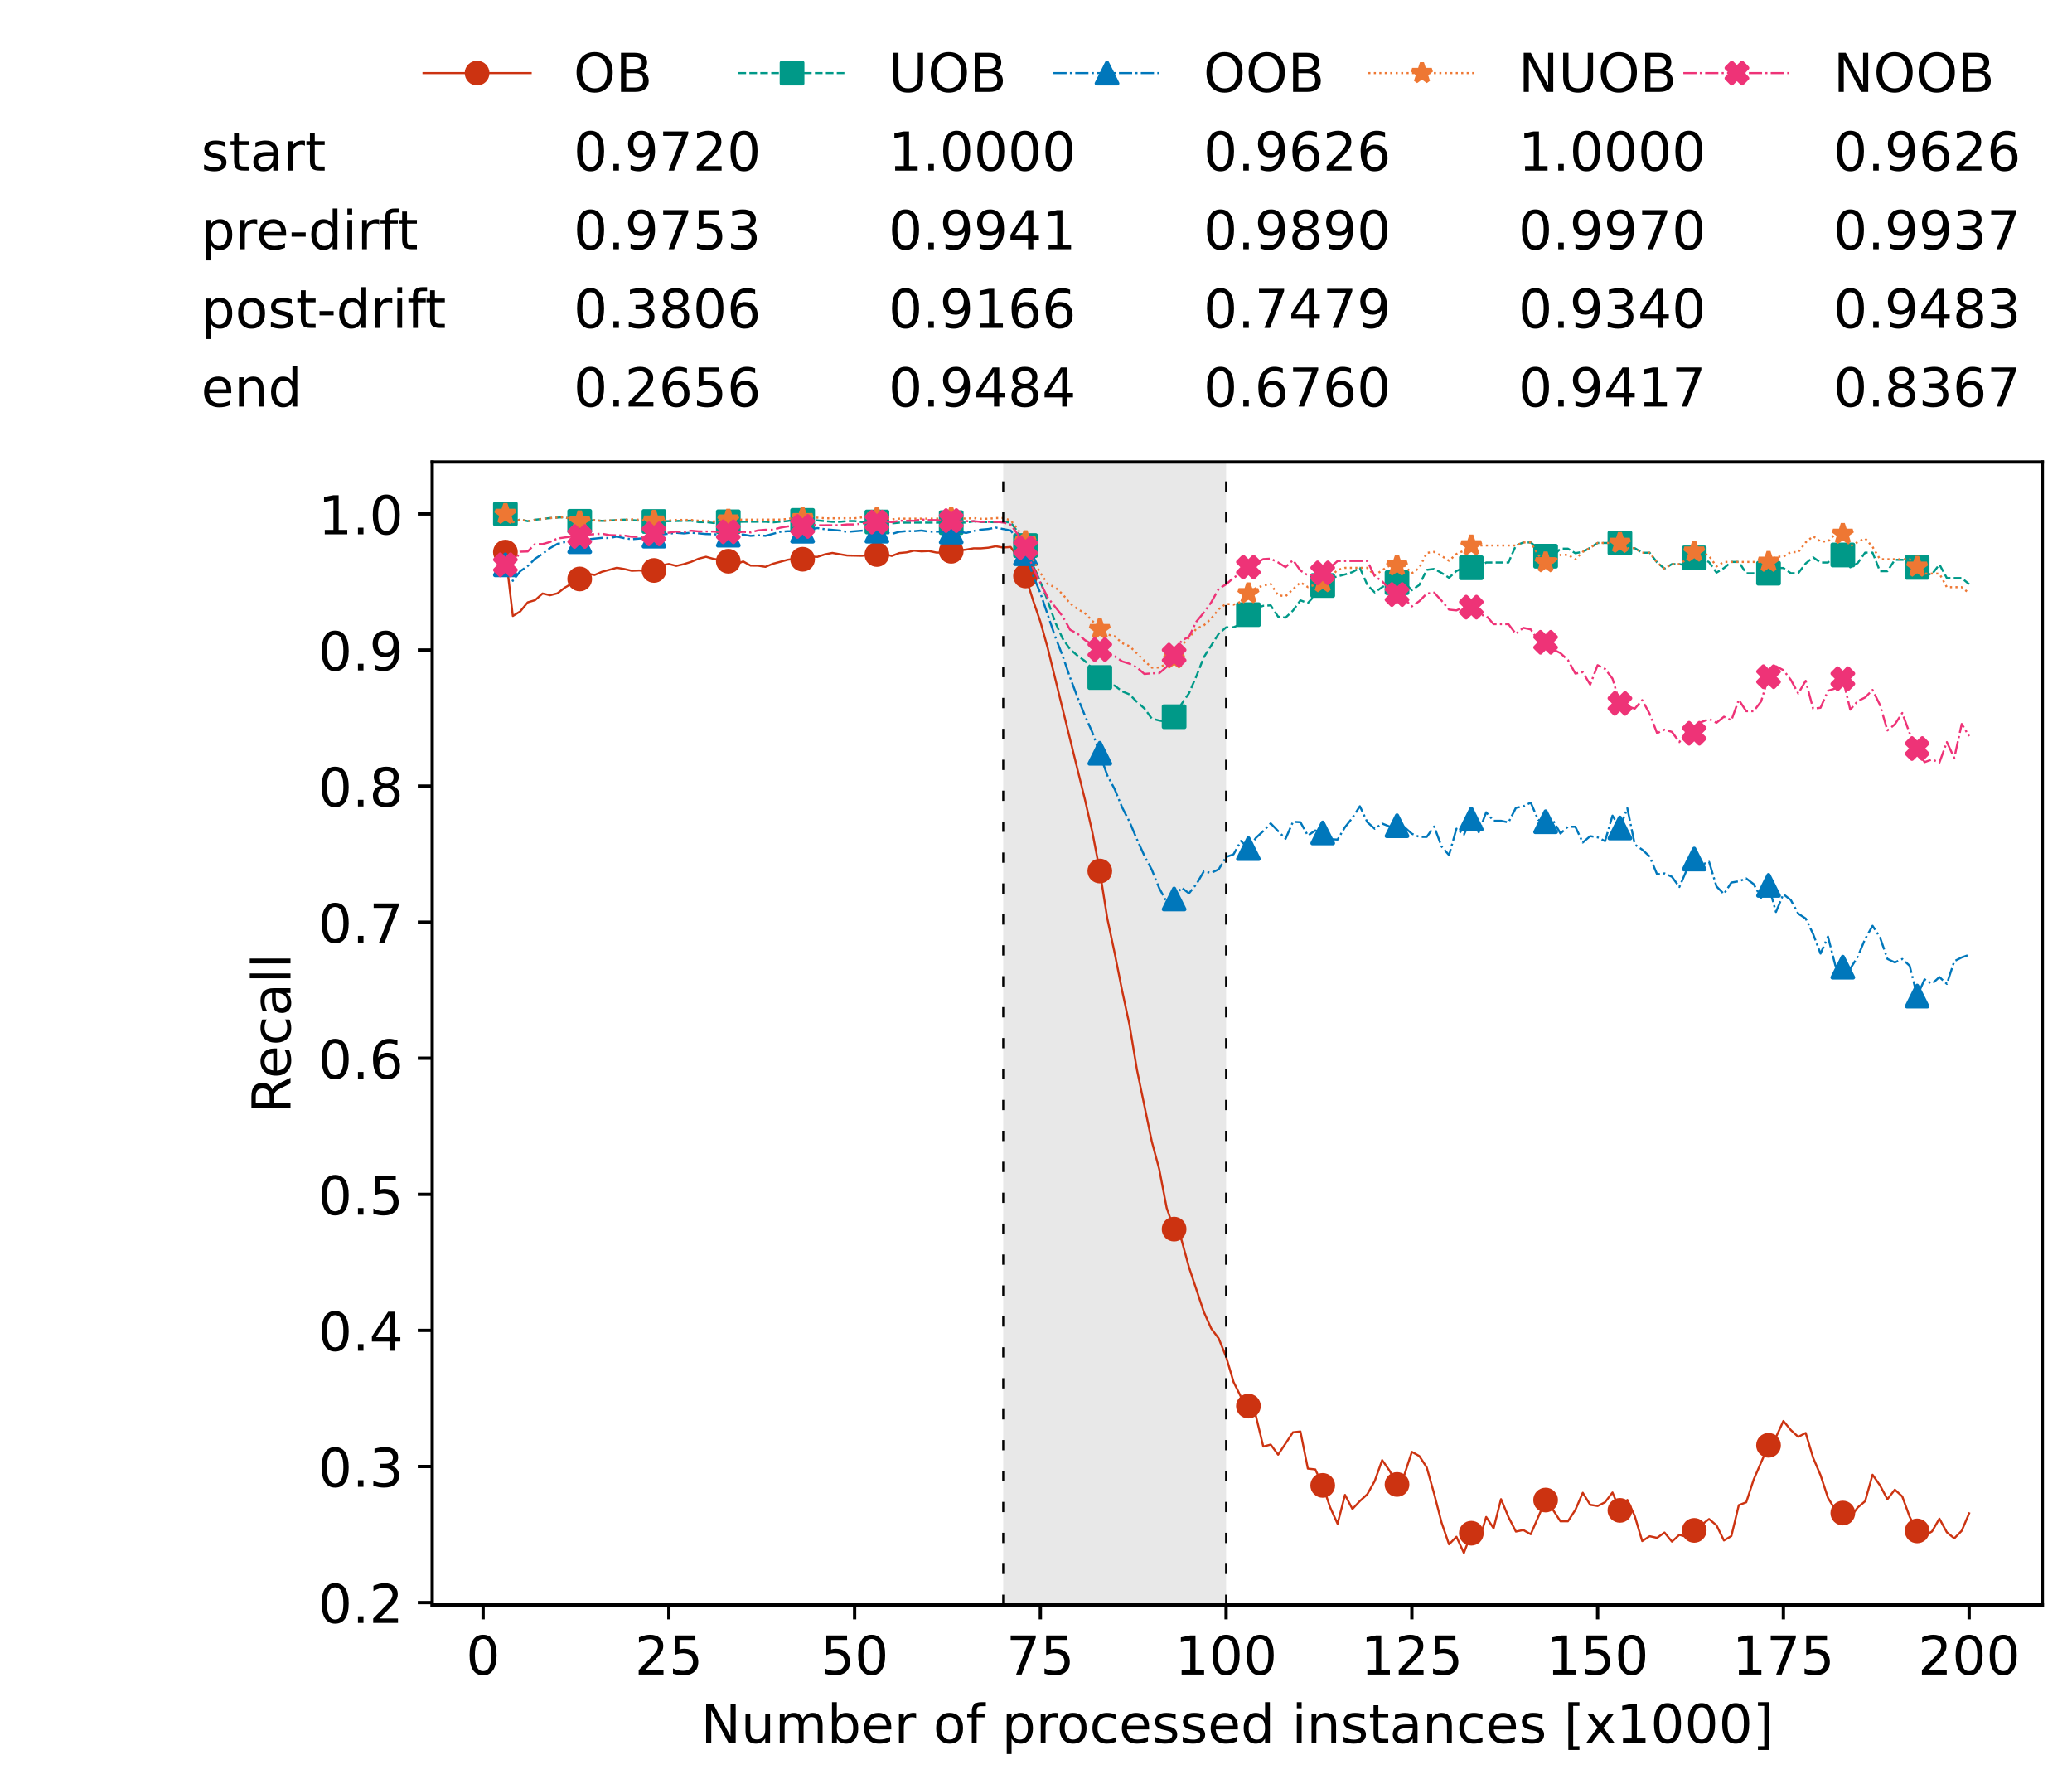 <?xml version="1.0" encoding="utf-8" standalone="no"?>
<!DOCTYPE svg PUBLIC "-//W3C//DTD SVG 1.1//EN"
  "http://www.w3.org/Graphics/SVG/1.1/DTD/svg11.dtd">
<!-- Created with matplotlib (https://matplotlib.org/) -->
<svg height="432.615pt" version="1.1" viewBox="0 0 502.65 432.615" width="502.65pt" xmlns="http://www.w3.org/2000/svg" xmlns:xlink="http://www.w3.org/1999/xlink">
 <defs>
  <style type="text/css">*{stroke-linecap:butt;stroke-linejoin:round;}</style>
 </defs>
 <g id="figure_1">
  <g id="patch_1">
   <path d="M 0 432.615 
L 502.65 432.615 
L 502.65 0 
L 0 0 
z
" style="fill:#ffffff;"/>
  </g>
  <g id="axes_1">
   <g id="patch_2">
    <path d="M 104.85 389.252 
L 495.45 389.252 
L 495.45 112.052 
L 104.85 112.052 
z
" style="fill:#ffffff;"/>
   </g>
   <g id="patch_3">
    <path clip-path="url(#p371fb1459d)" d="M 297.446 389.252 
L 297.446 112.052 
L 243.372 112.052 
L 243.372 389.252 
z
" style="fill:#d3d3d3;opacity:0.5;"/>
   </g>
   <g id="matplotlib.axis_1">
    <g id="xtick_1">
     <g id="line2d_1">
      <defs>
       <path d="M 0 0 
L 0 3.5 
" id="maa303eb1ad" style="stroke:#000000;stroke-width:0.8;"/>
      </defs>
      <g>
       <use style="stroke:#000000;stroke-width:0.8;" x="117.197" xlink:href="#maa303eb1ad" y="389.252"/>
      </g>
     </g>
     <g id="text_1">
      <!-- 0 -->
      <g transform="translate(113.061 406.13)scale(0.13 -0.13)">
       <defs>
        <path d="M 31.781 66.406 
Q 24.172 66.406 20.328 58.906 
Q 16.5 51.422 16.5 36.375 
Q 16.5 21.391 20.328 13.891 
Q 24.172 6.391 31.781 6.391 
Q 39.453 6.391 43.281 13.891 
Q 47.125 21.391 47.125 36.375 
Q 47.125 51.422 43.281 58.906 
Q 39.453 66.406 31.781 66.406 
z
M 31.781 74.219 
Q 44.047 74.219 50.516 64.516 
Q 56.984 54.828 56.984 36.375 
Q 56.984 17.969 50.516 8.266 
Q 44.047 -1.422 31.781 -1.422 
Q 19.531 -1.422 13.062 8.266 
Q 6.594 17.969 6.594 36.375 
Q 6.594 54.828 13.062 64.516 
Q 19.531 74.219 31.781 74.219 
z
" id="DejaVuSans-48"/>
       </defs>
       <use xlink:href="#DejaVuSans-48"/>
      </g>
     </g>
    </g>
    <g id="xtick_2">
     <g id="line2d_2">
      <g>
       <use style="stroke:#000000;stroke-width:0.8;" x="162.259" xlink:href="#maa303eb1ad" y="389.252"/>
      </g>
     </g>
     <g id="text_2">
      <!-- 25 -->
      <g transform="translate(153.988 406.13)scale(0.13 -0.13)">
       <defs>
        <path d="M 19.188 8.297 
L 53.609 8.297 
L 53.609 0 
L 7.328 0 
L 7.328 8.297 
Q 12.938 14.109 22.625 23.891 
Q 32.328 33.688 34.812 36.531 
Q 39.547 41.844 41.422 45.531 
Q 43.312 49.219 43.312 52.781 
Q 43.312 58.594 39.234 62.25 
Q 35.156 65.922 28.609 65.922 
Q 23.969 65.922 18.812 64.312 
Q 13.672 62.703 7.812 59.422 
L 7.812 69.391 
Q 13.766 71.781 18.938 73 
Q 24.125 74.219 28.422 74.219 
Q 39.75 74.219 46.484 68.547 
Q 53.219 62.891 53.219 53.422 
Q 53.219 48.922 51.531 44.891 
Q 49.859 40.875 45.406 35.406 
Q 44.188 33.984 37.641 27.219 
Q 31.109 20.453 19.188 8.297 
z
" id="DejaVuSans-50"/>
        <path d="M 10.797 72.906 
L 49.516 72.906 
L 49.516 64.594 
L 19.828 64.594 
L 19.828 46.734 
Q 21.969 47.469 24.109 47.828 
Q 26.266 48.188 28.422 48.188 
Q 40.625 48.188 47.75 41.5 
Q 54.891 34.812 54.891 23.391 
Q 54.891 11.625 47.562 5.094 
Q 40.234 -1.422 26.906 -1.422 
Q 22.312 -1.422 17.547 -0.641 
Q 12.797 0.141 7.719 1.703 
L 7.719 11.625 
Q 12.109 9.234 16.797 8.062 
Q 21.484 6.891 26.703 6.891 
Q 35.156 6.891 40.078 11.328 
Q 45.016 15.766 45.016 23.391 
Q 45.016 31 40.078 35.438 
Q 35.156 39.891 26.703 39.891 
Q 22.75 39.891 18.812 39.016 
Q 14.891 38.141 10.797 36.281 
z
" id="DejaVuSans-53"/>
       </defs>
       <use xlink:href="#DejaVuSans-50"/>
       <use x="63.623" xlink:href="#DejaVuSans-53"/>
      </g>
     </g>
    </g>
    <g id="xtick_3">
     <g id="line2d_3">
      <g>
       <use style="stroke:#000000;stroke-width:0.8;" x="207.322" xlink:href="#maa303eb1ad" y="389.252"/>
      </g>
     </g>
     <g id="text_3">
      <!-- 50 -->
      <g transform="translate(199.05 406.13)scale(0.13 -0.13)">
       <use xlink:href="#DejaVuSans-53"/>
       <use x="63.623" xlink:href="#DejaVuSans-48"/>
      </g>
     </g>
    </g>
    <g id="xtick_4">
     <g id="line2d_4">
      <g>
       <use style="stroke:#000000;stroke-width:0.8;" x="252.384" xlink:href="#maa303eb1ad" y="389.252"/>
      </g>
     </g>
     <g id="text_4">
      <!-- 75 -->
      <g transform="translate(244.113 406.13)scale(0.13 -0.13)">
       <defs>
        <path d="M 8.203 72.906 
L 55.078 72.906 
L 55.078 68.703 
L 28.609 0 
L 18.312 0 
L 43.219 64.594 
L 8.203 64.594 
z
" id="DejaVuSans-55"/>
       </defs>
       <use xlink:href="#DejaVuSans-55"/>
       <use x="63.623" xlink:href="#DejaVuSans-53"/>
      </g>
     </g>
    </g>
    <g id="xtick_5">
     <g id="line2d_5">
      <g>
       <use style="stroke:#000000;stroke-width:0.8;" x="297.446" xlink:href="#maa303eb1ad" y="389.252"/>
      </g>
     </g>
     <g id="text_5">
      <!-- 100 -->
      <g transform="translate(285.039 406.13)scale(0.13 -0.13)">
       <defs>
        <path d="M 12.406 8.297 
L 28.516 8.297 
L 28.516 63.922 
L 10.984 60.406 
L 10.984 69.391 
L 28.422 72.906 
L 38.281 72.906 
L 38.281 8.297 
L 54.391 8.297 
L 54.391 0 
L 12.406 0 
z
" id="DejaVuSans-49"/>
       </defs>
       <use xlink:href="#DejaVuSans-49"/>
       <use x="63.623" xlink:href="#DejaVuSans-48"/>
       <use x="127.246" xlink:href="#DejaVuSans-48"/>
      </g>
     </g>
    </g>
    <g id="xtick_6">
     <g id="line2d_6">
      <g>
       <use style="stroke:#000000;stroke-width:0.8;" x="342.509" xlink:href="#maa303eb1ad" y="389.252"/>
      </g>
     </g>
     <g id="text_6">
      <!-- 125 -->
      <g transform="translate(330.102 406.13)scale(0.13 -0.13)">
       <use xlink:href="#DejaVuSans-49"/>
       <use x="63.623" xlink:href="#DejaVuSans-50"/>
       <use x="127.246" xlink:href="#DejaVuSans-53"/>
      </g>
     </g>
    </g>
    <g id="xtick_7">
     <g id="line2d_7">
      <g>
       <use style="stroke:#000000;stroke-width:0.8;" x="387.571" xlink:href="#maa303eb1ad" y="389.252"/>
      </g>
     </g>
     <g id="text_7">
      <!-- 150 -->
      <g transform="translate(375.164 406.13)scale(0.13 -0.13)">
       <use xlink:href="#DejaVuSans-49"/>
       <use x="63.623" xlink:href="#DejaVuSans-53"/>
       <use x="127.246" xlink:href="#DejaVuSans-48"/>
      </g>
     </g>
    </g>
    <g id="xtick_8">
     <g id="line2d_8">
      <g>
       <use style="stroke:#000000;stroke-width:0.8;" x="432.633" xlink:href="#maa303eb1ad" y="389.252"/>
      </g>
     </g>
     <g id="text_8">
      <!-- 175 -->
      <g transform="translate(420.226 406.13)scale(0.13 -0.13)">
       <use xlink:href="#DejaVuSans-49"/>
       <use x="63.623" xlink:href="#DejaVuSans-55"/>
       <use x="127.246" xlink:href="#DejaVuSans-53"/>
      </g>
     </g>
    </g>
    <g id="xtick_9">
     <g id="line2d_9">
      <g>
       <use style="stroke:#000000;stroke-width:0.8;" x="477.695" xlink:href="#maa303eb1ad" y="389.252"/>
      </g>
     </g>
     <g id="text_9">
      <!-- 200 -->
      <g transform="translate(465.289 406.13)scale(0.13 -0.13)">
       <use xlink:href="#DejaVuSans-50"/>
       <use x="63.623" xlink:href="#DejaVuSans-48"/>
       <use x="127.246" xlink:href="#DejaVuSans-48"/>
      </g>
     </g>
    </g>
    <g id="text_10">
     <!-- Number of processed instances [x1000] -->
     <g transform="translate(170.025 422.711)scale(0.13 -0.13)">
      <defs>
       <path d="M 9.812 72.906 
L 23.094 72.906 
L 55.422 11.922 
L 55.422 72.906 
L 64.984 72.906 
L 64.984 0 
L 51.703 0 
L 19.391 60.984 
L 19.391 0 
L 9.812 0 
z
" id="DejaVuSans-78"/>
       <path d="M 8.5 21.578 
L 8.5 54.688 
L 17.484 54.688 
L 17.484 21.922 
Q 17.484 14.156 20.5 10.266 
Q 23.531 6.391 29.594 6.391 
Q 36.859 6.391 41.078 11.031 
Q 45.312 15.672 45.312 23.688 
L 45.312 54.688 
L 54.297 54.688 
L 54.297 0 
L 45.312 0 
L 45.312 8.406 
Q 42.047 3.422 37.719 1 
Q 33.406 -1.422 27.688 -1.422 
Q 18.266 -1.422 13.375 4.438 
Q 8.5 10.297 8.5 21.578 
z
M 31.109 56 
z
" id="DejaVuSans-117"/>
       <path d="M 52 44.188 
Q 55.375 50.25 60.062 53.125 
Q 64.75 56 71.094 56 
Q 79.641 56 84.281 50.016 
Q 88.922 44.047 88.922 33.016 
L 88.922 0 
L 79.891 0 
L 79.891 32.719 
Q 79.891 40.578 77.094 44.375 
Q 74.312 48.188 68.609 48.188 
Q 61.625 48.188 57.562 43.547 
Q 53.516 38.922 53.516 30.906 
L 53.516 0 
L 44.484 0 
L 44.484 32.719 
Q 44.484 40.625 41.703 44.406 
Q 38.922 48.188 33.109 48.188 
Q 26.219 48.188 22.156 43.531 
Q 18.109 38.875 18.109 30.906 
L 18.109 0 
L 9.078 0 
L 9.078 54.688 
L 18.109 54.688 
L 18.109 46.188 
Q 21.188 51.219 25.484 53.609 
Q 29.781 56 35.688 56 
Q 41.656 56 45.828 52.969 
Q 50 49.953 52 44.188 
z
" id="DejaVuSans-109"/>
       <path d="M 48.688 27.297 
Q 48.688 37.203 44.609 42.844 
Q 40.531 48.484 33.406 48.484 
Q 26.266 48.484 22.188 42.844 
Q 18.109 37.203 18.109 27.297 
Q 18.109 17.391 22.188 11.75 
Q 26.266 6.109 33.406 6.109 
Q 40.531 6.109 44.609 11.75 
Q 48.688 17.391 48.688 27.297 
z
M 18.109 46.391 
Q 20.953 51.266 25.266 53.625 
Q 29.594 56 35.594 56 
Q 45.562 56 51.781 48.094 
Q 58.016 40.188 58.016 27.297 
Q 58.016 14.406 51.781 6.484 
Q 45.562 -1.422 35.594 -1.422 
Q 29.594 -1.422 25.266 0.953 
Q 20.953 3.328 18.109 8.203 
L 18.109 0 
L 9.078 0 
L 9.078 75.984 
L 18.109 75.984 
z
" id="DejaVuSans-98"/>
       <path d="M 56.203 29.594 
L 56.203 25.203 
L 14.891 25.203 
Q 15.484 15.922 20.484 11.062 
Q 25.484 6.203 34.422 6.203 
Q 39.594 6.203 44.453 7.469 
Q 49.312 8.734 54.109 11.281 
L 54.109 2.781 
Q 49.266 0.734 44.188 -0.344 
Q 39.109 -1.422 33.891 -1.422 
Q 20.797 -1.422 13.156 6.188 
Q 5.516 13.812 5.516 26.812 
Q 5.516 40.234 12.766 48.109 
Q 20.016 56 32.328 56 
Q 43.359 56 49.781 48.891 
Q 56.203 41.797 56.203 29.594 
z
M 47.219 32.234 
Q 47.125 39.594 43.094 43.984 
Q 39.062 48.391 32.422 48.391 
Q 24.906 48.391 20.391 44.141 
Q 15.875 39.891 15.188 32.172 
z
" id="DejaVuSans-101"/>
       <path d="M 41.109 46.297 
Q 39.594 47.172 37.812 47.578 
Q 36.031 48 33.891 48 
Q 26.266 48 22.188 43.047 
Q 18.109 38.094 18.109 28.812 
L 18.109 0 
L 9.078 0 
L 9.078 54.688 
L 18.109 54.688 
L 18.109 46.188 
Q 20.953 51.172 25.484 53.578 
Q 30.031 56 36.531 56 
Q 37.453 56 38.578 55.875 
Q 39.703 55.766 41.062 55.516 
z
" id="DejaVuSans-114"/>
       <path id="DejaVuSans-32"/>
       <path d="M 30.609 48.391 
Q 23.391 48.391 19.188 42.75 
Q 14.984 37.109 14.984 27.297 
Q 14.984 17.484 19.156 11.844 
Q 23.344 6.203 30.609 6.203 
Q 37.797 6.203 41.984 11.859 
Q 46.188 17.531 46.188 27.297 
Q 46.188 37.016 41.984 42.703 
Q 37.797 48.391 30.609 48.391 
z
M 30.609 56 
Q 42.328 56 49.016 48.375 
Q 55.719 40.766 55.719 27.297 
Q 55.719 13.875 49.016 6.219 
Q 42.328 -1.422 30.609 -1.422 
Q 18.844 -1.422 12.172 6.219 
Q 5.516 13.875 5.516 27.297 
Q 5.516 40.766 12.172 48.375 
Q 18.844 56 30.609 56 
z
" id="DejaVuSans-111"/>
       <path d="M 37.109 75.984 
L 37.109 68.5 
L 28.516 68.5 
Q 23.688 68.5 21.797 66.547 
Q 19.922 64.594 19.922 59.516 
L 19.922 54.688 
L 34.719 54.688 
L 34.719 47.703 
L 19.922 47.703 
L 19.922 0 
L 10.891 0 
L 10.891 47.703 
L 2.297 47.703 
L 2.297 54.688 
L 10.891 54.688 
L 10.891 58.5 
Q 10.891 67.625 15.141 71.797 
Q 19.391 75.984 28.609 75.984 
z
" id="DejaVuSans-102"/>
       <path d="M 18.109 8.203 
L 18.109 -20.797 
L 9.078 -20.797 
L 9.078 54.688 
L 18.109 54.688 
L 18.109 46.391 
Q 20.953 51.266 25.266 53.625 
Q 29.594 56 35.594 56 
Q 45.562 56 51.781 48.094 
Q 58.016 40.188 58.016 27.297 
Q 58.016 14.406 51.781 6.484 
Q 45.562 -1.422 35.594 -1.422 
Q 29.594 -1.422 25.266 0.953 
Q 20.953 3.328 18.109 8.203 
z
M 48.688 27.297 
Q 48.688 37.203 44.609 42.844 
Q 40.531 48.484 33.406 48.484 
Q 26.266 48.484 22.188 42.844 
Q 18.109 37.203 18.109 27.297 
Q 18.109 17.391 22.188 11.75 
Q 26.266 6.109 33.406 6.109 
Q 40.531 6.109 44.609 11.75 
Q 48.688 17.391 48.688 27.297 
z
" id="DejaVuSans-112"/>
       <path d="M 48.781 52.594 
L 48.781 44.188 
Q 44.969 46.297 41.141 47.344 
Q 37.312 48.391 33.406 48.391 
Q 24.656 48.391 19.812 42.844 
Q 14.984 37.312 14.984 27.297 
Q 14.984 17.281 19.812 11.734 
Q 24.656 6.203 33.406 6.203 
Q 37.312 6.203 41.141 7.25 
Q 44.969 8.297 48.781 10.406 
L 48.781 2.094 
Q 45.016 0.344 40.984 -0.531 
Q 36.969 -1.422 32.422 -1.422 
Q 20.062 -1.422 12.781 6.344 
Q 5.516 14.109 5.516 27.297 
Q 5.516 40.672 12.859 48.328 
Q 20.219 56 33.016 56 
Q 37.156 56 41.109 55.141 
Q 45.062 54.297 48.781 52.594 
z
" id="DejaVuSans-99"/>
       <path d="M 44.281 53.078 
L 44.281 44.578 
Q 40.484 46.531 36.375 47.5 
Q 32.281 48.484 27.875 48.484 
Q 21.188 48.484 17.844 46.438 
Q 14.5 44.391 14.5 40.281 
Q 14.5 37.156 16.891 35.375 
Q 19.281 33.594 26.516 31.984 
L 29.594 31.297 
Q 39.156 29.25 43.188 25.516 
Q 47.219 21.781 47.219 15.094 
Q 47.219 7.469 41.188 3.016 
Q 35.156 -1.422 24.609 -1.422 
Q 20.219 -1.422 15.453 -0.562 
Q 10.688 0.297 5.422 2 
L 5.422 11.281 
Q 10.406 8.688 15.234 7.391 
Q 20.062 6.109 24.812 6.109 
Q 31.156 6.109 34.562 8.281 
Q 37.984 10.453 37.984 14.406 
Q 37.984 18.062 35.516 20.016 
Q 33.062 21.969 24.703 23.781 
L 21.578 24.516 
Q 13.234 26.266 9.516 29.906 
Q 5.812 33.547 5.812 39.891 
Q 5.812 47.609 11.281 51.797 
Q 16.75 56 26.812 56 
Q 31.781 56 36.172 55.266 
Q 40.578 54.547 44.281 53.078 
z
" id="DejaVuSans-115"/>
       <path d="M 45.406 46.391 
L 45.406 75.984 
L 54.391 75.984 
L 54.391 0 
L 45.406 0 
L 45.406 8.203 
Q 42.578 3.328 38.25 0.953 
Q 33.938 -1.422 27.875 -1.422 
Q 17.969 -1.422 11.734 6.484 
Q 5.516 14.406 5.516 27.297 
Q 5.516 40.188 11.734 48.094 
Q 17.969 56 27.875 56 
Q 33.938 56 38.25 53.625 
Q 42.578 51.266 45.406 46.391 
z
M 14.797 27.297 
Q 14.797 17.391 18.875 11.75 
Q 22.953 6.109 30.078 6.109 
Q 37.203 6.109 41.297 11.75 
Q 45.406 17.391 45.406 27.297 
Q 45.406 37.203 41.297 42.844 
Q 37.203 48.484 30.078 48.484 
Q 22.953 48.484 18.875 42.844 
Q 14.797 37.203 14.797 27.297 
z
" id="DejaVuSans-100"/>
       <path d="M 9.422 54.688 
L 18.406 54.688 
L 18.406 0 
L 9.422 0 
z
M 9.422 75.984 
L 18.406 75.984 
L 18.406 64.594 
L 9.422 64.594 
z
" id="DejaVuSans-105"/>
       <path d="M 54.891 33.016 
L 54.891 0 
L 45.906 0 
L 45.906 32.719 
Q 45.906 40.484 42.875 44.328 
Q 39.844 48.188 33.797 48.188 
Q 26.516 48.188 22.312 43.547 
Q 18.109 38.922 18.109 30.906 
L 18.109 0 
L 9.078 0 
L 9.078 54.688 
L 18.109 54.688 
L 18.109 46.188 
Q 21.344 51.125 25.703 53.562 
Q 30.078 56 35.797 56 
Q 45.219 56 50.047 50.172 
Q 54.891 44.344 54.891 33.016 
z
" id="DejaVuSans-110"/>
       <path d="M 18.312 70.219 
L 18.312 54.688 
L 36.812 54.688 
L 36.812 47.703 
L 18.312 47.703 
L 18.312 18.016 
Q 18.312 11.328 20.141 9.422 
Q 21.969 7.516 27.594 7.516 
L 36.812 7.516 
L 36.812 0 
L 27.594 0 
Q 17.188 0 13.234 3.875 
Q 9.281 7.766 9.281 18.016 
L 9.281 47.703 
L 2.688 47.703 
L 2.688 54.688 
L 9.281 54.688 
L 9.281 70.219 
z
" id="DejaVuSans-116"/>
       <path d="M 34.281 27.484 
Q 23.391 27.484 19.188 25 
Q 14.984 22.516 14.984 16.5 
Q 14.984 11.719 18.141 8.906 
Q 21.297 6.109 26.703 6.109 
Q 34.188 6.109 38.703 11.406 
Q 43.219 16.703 43.219 25.484 
L 43.219 27.484 
z
M 52.203 31.203 
L 52.203 0 
L 43.219 0 
L 43.219 8.297 
Q 40.141 3.328 35.547 0.953 
Q 30.953 -1.422 24.312 -1.422 
Q 15.922 -1.422 10.953 3.297 
Q 6 8.016 6 15.922 
Q 6 25.141 12.172 29.828 
Q 18.359 34.516 30.609 34.516 
L 43.219 34.516 
L 43.219 35.406 
Q 43.219 41.609 39.141 45 
Q 35.062 48.391 27.688 48.391 
Q 23 48.391 18.547 47.266 
Q 14.109 46.141 10.016 43.891 
L 10.016 52.203 
Q 14.938 54.109 19.578 55.047 
Q 24.219 56 28.609 56 
Q 40.484 56 46.344 49.844 
Q 52.203 43.703 52.203 31.203 
z
" id="DejaVuSans-97"/>
       <path d="M 8.594 75.984 
L 29.297 75.984 
L 29.297 69 
L 17.578 69 
L 17.578 -6.203 
L 29.297 -6.203 
L 29.297 -13.188 
L 8.594 -13.188 
z
" id="DejaVuSans-91"/>
       <path d="M 54.891 54.688 
L 35.109 28.078 
L 55.906 0 
L 45.312 0 
L 29.391 21.484 
L 13.484 0 
L 2.875 0 
L 24.125 28.609 
L 4.688 54.688 
L 15.281 54.688 
L 29.781 35.203 
L 44.281 54.688 
z
" id="DejaVuSans-120"/>
       <path d="M 30.422 75.984 
L 30.422 -13.188 
L 9.719 -13.188 
L 9.719 -6.203 
L 21.391 -6.203 
L 21.391 69 
L 9.719 69 
L 9.719 75.984 
z
" id="DejaVuSans-93"/>
      </defs>
      <use xlink:href="#DejaVuSans-78"/>
      <use x="74.805" xlink:href="#DejaVuSans-117"/>
      <use x="138.184" xlink:href="#DejaVuSans-109"/>
      <use x="235.596" xlink:href="#DejaVuSans-98"/>
      <use x="299.072" xlink:href="#DejaVuSans-101"/>
      <use x="360.596" xlink:href="#DejaVuSans-114"/>
      <use x="401.709" xlink:href="#DejaVuSans-32"/>
      <use x="433.496" xlink:href="#DejaVuSans-111"/>
      <use x="494.678" xlink:href="#DejaVuSans-102"/>
      <use x="529.883" xlink:href="#DejaVuSans-32"/>
      <use x="561.67" xlink:href="#DejaVuSans-112"/>
      <use x="625.146" xlink:href="#DejaVuSans-114"/>
      <use x="664.01" xlink:href="#DejaVuSans-111"/>
      <use x="725.191" xlink:href="#DejaVuSans-99"/>
      <use x="780.172" xlink:href="#DejaVuSans-101"/>
      <use x="841.695" xlink:href="#DejaVuSans-115"/>
      <use x="893.795" xlink:href="#DejaVuSans-115"/>
      <use x="945.895" xlink:href="#DejaVuSans-101"/>
      <use x="1007.418" xlink:href="#DejaVuSans-100"/>
      <use x="1070.895" xlink:href="#DejaVuSans-32"/>
      <use x="1102.682" xlink:href="#DejaVuSans-105"/>
      <use x="1130.465" xlink:href="#DejaVuSans-110"/>
      <use x="1193.844" xlink:href="#DejaVuSans-115"/>
      <use x="1245.943" xlink:href="#DejaVuSans-116"/>
      <use x="1285.152" xlink:href="#DejaVuSans-97"/>
      <use x="1346.432" xlink:href="#DejaVuSans-110"/>
      <use x="1409.811" xlink:href="#DejaVuSans-99"/>
      <use x="1464.791" xlink:href="#DejaVuSans-101"/>
      <use x="1526.314" xlink:href="#DejaVuSans-115"/>
      <use x="1578.414" xlink:href="#DejaVuSans-32"/>
      <use x="1610.201" xlink:href="#DejaVuSans-91"/>
      <use x="1649.215" xlink:href="#DejaVuSans-120"/>
      <use x="1708.395" xlink:href="#DejaVuSans-49"/>
      <use x="1772.018" xlink:href="#DejaVuSans-48"/>
      <use x="1835.641" xlink:href="#DejaVuSans-48"/>
      <use x="1899.264" xlink:href="#DejaVuSans-48"/>
      <use x="1962.887" xlink:href="#DejaVuSans-93"/>
     </g>
    </g>
   </g>
   <g id="matplotlib.axis_2">
    <g id="ytick_1">
     <g id="line2d_10">
      <defs>
       <path d="M 0 0 
L -3.5 0 
" id="m9185546d25" style="stroke:#000000;stroke-width:0.8;"/>
      </defs>
      <g>
       <use style="stroke:#000000;stroke-width:0.8;" x="104.85" xlink:href="#m9185546d25" y="388.674"/>
      </g>
     </g>
     <g id="text_11">
      <!-- 0.2 -->
      <g transform="translate(77.176 393.613)scale(0.13 -0.13)">
       <defs>
        <path d="M 10.688 12.406 
L 21 12.406 
L 21 0 
L 10.688 0 
z
" id="DejaVuSans-46"/>
       </defs>
       <use xlink:href="#DejaVuSans-48"/>
       <use x="63.623" xlink:href="#DejaVuSans-46"/>
       <use x="95.41" xlink:href="#DejaVuSans-50"/>
      </g>
     </g>
    </g>
    <g id="ytick_2">
     <g id="line2d_11">
      <g>
       <use style="stroke:#000000;stroke-width:0.8;" x="104.85" xlink:href="#m9185546d25" y="355.671"/>
      </g>
     </g>
     <g id="text_12">
      <!-- 0.3 -->
      <g transform="translate(77.176 360.61)scale(0.13 -0.13)">
       <defs>
        <path d="M 40.578 39.312 
Q 47.656 37.797 51.625 33 
Q 55.609 28.219 55.609 21.188 
Q 55.609 10.406 48.188 4.484 
Q 40.766 -1.422 27.094 -1.422 
Q 22.516 -1.422 17.656 -0.516 
Q 12.797 0.391 7.625 2.203 
L 7.625 11.719 
Q 11.719 9.328 16.594 8.109 
Q 21.484 6.891 26.812 6.891 
Q 36.078 6.891 40.938 10.547 
Q 45.797 14.203 45.797 21.188 
Q 45.797 27.641 41.281 31.266 
Q 36.766 34.906 28.719 34.906 
L 20.219 34.906 
L 20.219 43.016 
L 29.109 43.016 
Q 36.375 43.016 40.234 45.922 
Q 44.094 48.828 44.094 54.297 
Q 44.094 59.906 40.109 62.906 
Q 36.141 65.922 28.719 65.922 
Q 24.656 65.922 20.016 65.031 
Q 15.375 64.156 9.812 62.312 
L 9.812 71.094 
Q 15.438 72.656 20.344 73.438 
Q 25.25 74.219 29.594 74.219 
Q 40.828 74.219 47.359 69.109 
Q 53.906 64.016 53.906 55.328 
Q 53.906 49.266 50.438 45.094 
Q 46.969 40.922 40.578 39.312 
z
" id="DejaVuSans-51"/>
       </defs>
       <use xlink:href="#DejaVuSans-48"/>
       <use x="63.623" xlink:href="#DejaVuSans-46"/>
       <use x="95.41" xlink:href="#DejaVuSans-51"/>
      </g>
     </g>
    </g>
    <g id="ytick_3">
     <g id="line2d_12">
      <g>
       <use style="stroke:#000000;stroke-width:0.8;" x="104.85" xlink:href="#m9185546d25" y="322.669"/>
      </g>
     </g>
     <g id="text_13">
      <!-- 0.4 -->
      <g transform="translate(77.176 327.608)scale(0.13 -0.13)">
       <defs>
        <path d="M 37.797 64.312 
L 12.891 25.391 
L 37.797 25.391 
z
M 35.203 72.906 
L 47.609 72.906 
L 47.609 25.391 
L 58.016 25.391 
L 58.016 17.188 
L 47.609 17.188 
L 47.609 0 
L 37.797 0 
L 37.797 17.188 
L 4.891 17.188 
L 4.891 26.703 
z
" id="DejaVuSans-52"/>
       </defs>
       <use xlink:href="#DejaVuSans-48"/>
       <use x="63.623" xlink:href="#DejaVuSans-46"/>
       <use x="95.41" xlink:href="#DejaVuSans-52"/>
      </g>
     </g>
    </g>
    <g id="ytick_4">
     <g id="line2d_13">
      <g>
       <use style="stroke:#000000;stroke-width:0.8;" x="104.85" xlink:href="#m9185546d25" y="289.666"/>
      </g>
     </g>
     <g id="text_14">
      <!-- 0.5 -->
      <g transform="translate(77.176 294.605)scale(0.13 -0.13)">
       <use xlink:href="#DejaVuSans-48"/>
       <use x="63.623" xlink:href="#DejaVuSans-46"/>
       <use x="95.41" xlink:href="#DejaVuSans-53"/>
      </g>
     </g>
    </g>
    <g id="ytick_5">
     <g id="line2d_14">
      <g>
       <use style="stroke:#000000;stroke-width:0.8;" x="104.85" xlink:href="#m9185546d25" y="256.663"/>
      </g>
     </g>
     <g id="text_15">
      <!-- 0.6 -->
      <g transform="translate(77.176 261.602)scale(0.13 -0.13)">
       <defs>
        <path d="M 33.016 40.375 
Q 26.375 40.375 22.484 35.828 
Q 18.609 31.297 18.609 23.391 
Q 18.609 15.531 22.484 10.953 
Q 26.375 6.391 33.016 6.391 
Q 39.656 6.391 43.531 10.953 
Q 47.406 15.531 47.406 23.391 
Q 47.406 31.297 43.531 35.828 
Q 39.656 40.375 33.016 40.375 
z
M 52.594 71.297 
L 52.594 62.312 
Q 48.875 64.062 45.094 64.984 
Q 41.312 65.922 37.594 65.922 
Q 27.828 65.922 22.672 59.328 
Q 17.531 52.734 16.797 39.406 
Q 19.672 43.656 24.016 45.922 
Q 28.375 48.188 33.594 48.188 
Q 44.578 48.188 50.953 41.516 
Q 57.328 34.859 57.328 23.391 
Q 57.328 12.156 50.688 5.359 
Q 44.047 -1.422 33.016 -1.422 
Q 20.359 -1.422 13.672 8.266 
Q 6.984 17.969 6.984 36.375 
Q 6.984 53.656 15.188 63.938 
Q 23.391 74.219 37.203 74.219 
Q 40.922 74.219 44.703 73.484 
Q 48.484 72.75 52.594 71.297 
z
" id="DejaVuSans-54"/>
       </defs>
       <use xlink:href="#DejaVuSans-48"/>
       <use x="63.623" xlink:href="#DejaVuSans-46"/>
       <use x="95.41" xlink:href="#DejaVuSans-54"/>
      </g>
     </g>
    </g>
    <g id="ytick_6">
     <g id="line2d_15">
      <g>
       <use style="stroke:#000000;stroke-width:0.8;" x="104.85" xlink:href="#m9185546d25" y="223.66"/>
      </g>
     </g>
     <g id="text_16">
      <!-- 0.7 -->
      <g transform="translate(77.176 228.599)scale(0.13 -0.13)">
       <use xlink:href="#DejaVuSans-48"/>
       <use x="63.623" xlink:href="#DejaVuSans-46"/>
       <use x="95.41" xlink:href="#DejaVuSans-55"/>
      </g>
     </g>
    </g>
    <g id="ytick_7">
     <g id="line2d_16">
      <g>
       <use style="stroke:#000000;stroke-width:0.8;" x="104.85" xlink:href="#m9185546d25" y="190.657"/>
      </g>
     </g>
     <g id="text_17">
      <!-- 0.8 -->
      <g transform="translate(77.176 195.596)scale(0.13 -0.13)">
       <defs>
        <path d="M 31.781 34.625 
Q 24.75 34.625 20.719 30.859 
Q 16.703 27.094 16.703 20.516 
Q 16.703 13.922 20.719 10.156 
Q 24.75 6.391 31.781 6.391 
Q 38.812 6.391 42.859 10.172 
Q 46.922 13.969 46.922 20.516 
Q 46.922 27.094 42.891 30.859 
Q 38.875 34.625 31.781 34.625 
z
M 21.922 38.812 
Q 15.578 40.375 12.031 44.719 
Q 8.5 49.078 8.5 55.328 
Q 8.5 64.062 14.719 69.141 
Q 20.953 74.219 31.781 74.219 
Q 42.672 74.219 48.875 69.141 
Q 55.078 64.062 55.078 55.328 
Q 55.078 49.078 51.531 44.719 
Q 48 40.375 41.703 38.812 
Q 48.828 37.156 52.797 32.312 
Q 56.781 27.484 56.781 20.516 
Q 56.781 9.906 50.312 4.234 
Q 43.844 -1.422 31.781 -1.422 
Q 19.734 -1.422 13.25 4.234 
Q 6.781 9.906 6.781 20.516 
Q 6.781 27.484 10.781 32.312 
Q 14.797 37.156 21.922 38.812 
z
M 18.312 54.391 
Q 18.312 48.734 21.844 45.562 
Q 25.391 42.391 31.781 42.391 
Q 38.141 42.391 41.719 45.562 
Q 45.312 48.734 45.312 54.391 
Q 45.312 60.062 41.719 63.234 
Q 38.141 66.406 31.781 66.406 
Q 25.391 66.406 21.844 63.234 
Q 18.312 60.062 18.312 54.391 
z
" id="DejaVuSans-56"/>
       </defs>
       <use xlink:href="#DejaVuSans-48"/>
       <use x="63.623" xlink:href="#DejaVuSans-46"/>
       <use x="95.41" xlink:href="#DejaVuSans-56"/>
      </g>
     </g>
    </g>
    <g id="ytick_8">
     <g id="line2d_17">
      <g>
       <use style="stroke:#000000;stroke-width:0.8;" x="104.85" xlink:href="#m9185546d25" y="157.655"/>
      </g>
     </g>
     <g id="text_18">
      <!-- 0.9 -->
      <g transform="translate(77.176 162.594)scale(0.13 -0.13)">
       <defs>
        <path d="M 10.984 1.516 
L 10.984 10.5 
Q 14.703 8.734 18.5 7.812 
Q 22.312 6.891 25.984 6.891 
Q 35.75 6.891 40.891 13.453 
Q 46.047 20.016 46.781 33.406 
Q 43.953 29.203 39.594 26.953 
Q 35.25 24.703 29.984 24.703 
Q 19.047 24.703 12.672 31.312 
Q 6.297 37.938 6.297 49.422 
Q 6.297 60.641 12.938 67.422 
Q 19.578 74.219 30.609 74.219 
Q 43.266 74.219 49.922 64.516 
Q 56.594 54.828 56.594 36.375 
Q 56.594 19.141 48.406 8.859 
Q 40.234 -1.422 26.422 -1.422 
Q 22.703 -1.422 18.891 -0.688 
Q 15.094 0.047 10.984 1.516 
z
M 30.609 32.422 
Q 37.25 32.422 41.125 36.953 
Q 45.016 41.5 45.016 49.422 
Q 45.016 57.281 41.125 61.844 
Q 37.25 66.406 30.609 66.406 
Q 23.969 66.406 20.094 61.844 
Q 16.219 57.281 16.219 49.422 
Q 16.219 41.5 20.094 36.953 
Q 23.969 32.422 30.609 32.422 
z
" id="DejaVuSans-57"/>
       </defs>
       <use xlink:href="#DejaVuSans-48"/>
       <use x="63.623" xlink:href="#DejaVuSans-46"/>
       <use x="95.41" xlink:href="#DejaVuSans-57"/>
      </g>
     </g>
    </g>
    <g id="ytick_9">
     <g id="line2d_18">
      <g>
       <use style="stroke:#000000;stroke-width:0.8;" x="104.85" xlink:href="#m9185546d25" y="124.652"/>
      </g>
     </g>
     <g id="text_19">
      <!-- 1.0 -->
      <g transform="translate(77.176 129.591)scale(0.13 -0.13)">
       <use xlink:href="#DejaVuSans-49"/>
       <use x="63.623" xlink:href="#DejaVuSans-46"/>
       <use x="95.41" xlink:href="#DejaVuSans-48"/>
      </g>
     </g>
    </g>
    <g id="text_20">
     <!-- Recall -->
     <g transform="translate(70.472 270.044)rotate(-90)scale(0.13 -0.13)">
      <defs>
       <path d="M 44.391 34.188 
Q 47.562 33.109 50.562 29.594 
Q 53.562 26.078 56.594 19.922 
L 66.609 0 
L 56 0 
L 46.688 18.703 
Q 43.062 26.031 39.672 28.422 
Q 36.281 30.812 30.422 30.812 
L 19.672 30.812 
L 19.672 0 
L 9.812 0 
L 9.812 72.906 
L 32.078 72.906 
Q 44.578 72.906 50.734 67.672 
Q 56.891 62.453 56.891 51.906 
Q 56.891 45.016 53.688 40.469 
Q 50.484 35.938 44.391 34.188 
z
M 19.672 64.797 
L 19.672 38.922 
L 32.078 38.922 
Q 39.203 38.922 42.844 42.219 
Q 46.484 45.516 46.484 51.906 
Q 46.484 58.297 42.844 61.547 
Q 39.203 64.797 32.078 64.797 
z
" id="DejaVuSans-82"/>
       <path d="M 9.422 75.984 
L 18.406 75.984 
L 18.406 0 
L 9.422 0 
z
" id="DejaVuSans-108"/>
      </defs>
      <use xlink:href="#DejaVuSans-82"/>
      <use x="64.982" xlink:href="#DejaVuSans-101"/>
      <use x="126.506" xlink:href="#DejaVuSans-99"/>
      <use x="181.486" xlink:href="#DejaVuSans-97"/>
      <use x="242.766" xlink:href="#DejaVuSans-108"/>
      <use x="270.549" xlink:href="#DejaVuSans-108"/>
     </g>
    </g>
   </g>
   <g id="line2d_19"/>
   <g id="line2d_20"/>
   <g id="line2d_21"/>
   <g id="line2d_22"/>
   <g id="line2d_23"/>
   <g id="line2d_24">
    <path clip-path="url(#p371fb1459d)" d="M 122.605 133.905 
L 124.407 149.402 
L 126.21 148.282 
L 128.012 146.091 
L 129.815 145.554 
L 131.617 143.945 
L 133.419 144.367 
L 135.222 143.906 
L 137.024 142.522 
L 140.629 140.42 
L 142.432 139.106 
L 144.234 139.459 
L 146.037 138.678 
L 149.642 137.705 
L 151.444 138.006 
L 153.247 138.434 
L 155.049 138.358 
L 156.852 138.466 
L 158.654 138.355 
L 160.457 137.121 
L 162.259 136.781 
L 164.062 137.254 
L 165.864 136.832 
L 167.667 136.27 
L 169.469 135.504 
L 171.272 135.037 
L 173.074 135.543 
L 176.679 136.119 
L 178.482 136.897 
L 180.284 136.163 
L 182.087 137.184 
L 183.889 137.198 
L 185.692 137.485 
L 187.494 136.737 
L 191.099 135.761 
L 192.902 135.489 
L 194.704 135.638 
L 196.507 135.011 
L 198.309 135.058 
L 200.112 134.453 
L 201.914 134.105 
L 205.519 134.729 
L 209.124 134.801 
L 210.927 134.555 
L 214.532 134.377 
L 216.334 134.84 
L 218.137 134.14 
L 219.939 133.967 
L 221.742 133.548 
L 223.544 133.721 
L 225.347 133.639 
L 227.149 134.01 
L 228.952 134.048 
L 230.754 133.704 
L 234.359 133.308 
L 236.162 132.992 
L 237.964 132.994 
L 239.767 132.836 
L 241.569 132.488 
L 243.372 132.799 
L 245.174 132.663 
L 246.976 135.213 
L 248.779 139.697 
L 250.581 145.526 
L 252.384 150.765 
L 254.186 157.238 
L 257.791 171.97 
L 261.396 186.624 
L 263.199 193.932 
L 265.001 201.852 
L 266.804 211.25 
L 268.606 222.674 
L 270.409 231.171 
L 272.211 240.227 
L 274.014 248.613 
L 275.816 259.46 
L 279.421 276.878 
L 281.224 283.58 
L 283.026 292.972 
L 284.829 298.106 
L 286.631 300.735 
L 288.434 307.335 
L 292.039 318.181 
L 293.841 322.215 
L 295.644 324.615 
L 297.446 329.07 
L 299.249 335.175 
L 301.051 338.796 
L 304.656 343.357 
L 306.459 350.829 
L 308.261 350.363 
L 310.064 352.808 
L 313.669 347.376 
L 315.471 347.186 
L 317.274 356.187 
L 319.076 356.383 
L 320.879 360.262 
L 322.681 365.581 
L 324.484 369.564 
L 326.286 362.564 
L 328.089 365.978 
L 329.891 364.063 
L 331.694 362.412 
L 333.496 359.204 
L 335.299 354.126 
L 337.101 356.693 
L 338.904 360.033 
L 340.706 357.626 
L 342.509 352.126 
L 344.311 353.141 
L 346.114 355.892 
L 347.916 362.309 
L 349.719 369.298 
L 351.521 374.556 
L 353.324 372.723 
L 355.126 376.652 
L 356.928 371.857 
L 358.731 373.919 
L 360.533 367.919 
L 362.336 370.669 
L 364.138 363.597 
L 365.941 367.919 
L 367.743 371.455 
L 369.546 371.088 
L 371.348 372.103 
L 374.953 363.811 
L 376.756 366.218 
L 378.558 368.968 
L 380.361 368.968 
L 382.163 366.218 
L 383.966 362.051 
L 385.768 364.963 
L 387.571 365.257 
L 389.373 364.34 
L 391.176 361.983 
L 392.978 366.317 
L 394.781 363.778 
L 396.583 367.716 
L 398.386 373.767 
L 400.188 372.588 
L 401.991 372.981 
L 403.793 371.695 
L 405.596 373.895 
L 407.398 372.245 
L 409.201 372.745 
L 411.003 371.173 
L 414.608 368.423 
L 416.411 369.946 
L 418.213 373.613 
L 420.016 372.542 
L 421.818 365.041 
L 423.621 364.354 
L 425.423 358.853 
L 429.028 350.538 
L 430.831 348.577 
L 432.633 344.639 
L 434.436 346.839 
L 436.238 348.489 
L 438.041 347.546 
L 439.843 353.547 
L 441.646 357.778 
L 443.448 363.278 
L 445.251 366.24 
L 447.053 366.965 
L 448.856 368.09 
L 450.658 365.615 
L 452.461 364.092 
L 454.263 357.675 
L 456.066 360.246 
L 457.868 363.622 
L 459.671 361.295 
L 461.473 362.945 
L 463.276 367.895 
L 465.078 371.3 
L 466.881 372.5 
L 468.683 371.429 
L 470.485 368.335 
L 472.288 371.635 
L 474.09 373.102 
L 475.893 371.268 
L 477.695 367.037 
L 477.695 367.037 
" style="fill:none;stroke:#cc3311;stroke-linecap:square;stroke-width:0.5;"/>
    <defs>
     <path d="M 0 2.5 
C 0.663 2.5 1.299 2.237 1.768 1.768 
C 2.237 1.299 2.5 0.663 2.5 0 
C 2.5 -0.663 2.237 -1.299 1.768 -1.768 
C 1.299 -2.237 0.663 -2.5 0 -2.5 
C -0.663 -2.5 -1.299 -2.237 -1.768 -1.768 
C -2.237 -1.299 -2.5 -0.663 -2.5 0 
C -2.5 0.663 -2.237 1.299 -1.768 1.768 
C -1.299 2.237 -0.663 2.5 0 2.5 
z
" id="m32cc94b9a1" style="stroke:#cc3311;"/>
    </defs>
    <g clip-path="url(#p371fb1459d)">
     <use style="fill:#cc3311;stroke:#cc3311;" x="122.605" xlink:href="#m32cc94b9a1" y="133.905"/>
     <use style="fill:#cc3311;stroke:#cc3311;" x="140.629" xlink:href="#m32cc94b9a1" y="140.42"/>
     <use style="fill:#cc3311;stroke:#cc3311;" x="158.654" xlink:href="#m32cc94b9a1" y="138.355"/>
     <use style="fill:#cc3311;stroke:#cc3311;" x="176.679" xlink:href="#m32cc94b9a1" y="136.119"/>
     <use style="fill:#cc3311;stroke:#cc3311;" x="194.704" xlink:href="#m32cc94b9a1" y="135.638"/>
     <use style="fill:#cc3311;stroke:#cc3311;" x="212.729" xlink:href="#m32cc94b9a1" y="134.495"/>
     <use style="fill:#cc3311;stroke:#cc3311;" x="230.754" xlink:href="#m32cc94b9a1" y="133.704"/>
     <use style="fill:#cc3311;stroke:#cc3311;" x="248.779" xlink:href="#m32cc94b9a1" y="139.697"/>
     <use style="fill:#cc3311;stroke:#cc3311;" x="266.804" xlink:href="#m32cc94b9a1" y="211.25"/>
     <use style="fill:#cc3311;stroke:#cc3311;" x="284.829" xlink:href="#m32cc94b9a1" y="298.106"/>
     <use style="fill:#cc3311;stroke:#cc3311;" x="302.854" xlink:href="#m32cc94b9a1" y="341.029"/>
     <use style="fill:#cc3311;stroke:#cc3311;" x="320.879" xlink:href="#m32cc94b9a1" y="360.262"/>
     <use style="fill:#cc3311;stroke:#cc3311;" x="338.904" xlink:href="#m32cc94b9a1" y="360.033"/>
     <use style="fill:#cc3311;stroke:#cc3311;" x="356.928" xlink:href="#m32cc94b9a1" y="371.857"/>
     <use style="fill:#cc3311;stroke:#cc3311;" x="374.953" xlink:href="#m32cc94b9a1" y="363.811"/>
     <use style="fill:#cc3311;stroke:#cc3311;" x="392.978" xlink:href="#m32cc94b9a1" y="366.317"/>
     <use style="fill:#cc3311;stroke:#cc3311;" x="411.003" xlink:href="#m32cc94b9a1" y="371.173"/>
     <use style="fill:#cc3311;stroke:#cc3311;" x="429.028" xlink:href="#m32cc94b9a1" y="350.538"/>
     <use style="fill:#cc3311;stroke:#cc3311;" x="447.053" xlink:href="#m32cc94b9a1" y="366.965"/>
     <use style="fill:#cc3311;stroke:#cc3311;" x="465.078" xlink:href="#m32cc94b9a1" y="371.3"/>
    </g>
   </g>
   <g id="line2d_25"/>
   <g id="line2d_26"/>
   <g id="line2d_27"/>
   <g id="line2d_28"/>
   <g id="line2d_29">
    <path clip-path="url(#p371fb1459d)" d="M 122.605 124.652 
L 124.407 126.664 
L 126.21 125.993 
L 128.012 126.401 
L 129.815 126.051 
L 133.419 125.652 
L 137.024 125.429 
L 138.827 126.054 
L 140.629 126.435 
L 144.234 126.161 
L 146.037 126.33 
L 151.444 126.034 
L 158.654 126.474 
L 167.667 126.279 
L 169.469 126.627 
L 171.272 126.627 
L 173.074 126.838 
L 176.679 126.553 
L 185.692 126.533 
L 187.494 126.693 
L 191.099 126.363 
L 192.902 126.046 
L 194.704 126.213 
L 196.507 126.057 
L 201.914 126.557 
L 203.717 126.557 
L 205.519 126.374 
L 207.322 126.374 
L 209.124 126.63 
L 210.927 126.46 
L 212.729 126.595 
L 214.532 126.595 
L 216.334 126.936 
L 218.137 126.762 
L 234.359 126.741 
L 236.162 126.435 
L 237.964 126.605 
L 245.174 126.661 
L 246.976 129.119 
L 248.779 132.314 
L 250.581 137.135 
L 252.384 141.099 
L 254.186 145.758 
L 255.989 150.928 
L 257.791 154.896 
L 259.594 157.48 
L 261.396 159.02 
L 263.199 160.33 
L 265.001 162.163 
L 266.804 164.323 
L 268.606 165.847 
L 270.409 166.292 
L 272.211 167.667 
L 274.014 168.414 
L 275.816 170.247 
L 277.619 171.81 
L 279.421 174.285 
L 281.224 174.753 
L 283.026 175.046 
L 284.829 173.831 
L 286.631 170.748 
L 288.434 168.15 
L 290.236 163.991 
L 292.039 159.391 
L 295.644 153.703 
L 297.446 152.163 
L 299.249 152.123 
L 301.051 151.389 
L 302.854 149.073 
L 304.656 147.55 
L 306.459 146.927 
L 308.261 146.822 
L 310.064 149.572 
L 311.866 149.801 
L 313.669 148.082 
L 315.471 145.607 
L 317.274 146.257 
L 319.076 144.292 
L 320.879 142.001 
L 322.681 140.264 
L 326.286 139.326 
L 328.089 138.757 
L 329.891 137.725 
L 331.694 141.851 
L 333.496 143.684 
L 335.299 142.415 
L 337.101 141.315 
L 340.706 141.315 
L 342.509 143.148 
L 344.311 141.879 
L 346.114 138.212 
L 347.916 137.983 
L 349.719 138.954 
L 351.521 140.132 
L 353.324 138.482 
L 355.126 137.696 
L 358.731 137.696 
L 360.533 136.427 
L 365.941 136.427 
L 367.743 132.302 
L 369.546 131.568 
L 371.348 131.568 
L 373.151 133.068 
L 374.953 134.902 
L 376.756 134.902 
L 378.558 133.068 
L 380.361 133.068 
L 382.163 134.168 
L 383.966 133.835 
L 385.768 132.864 
L 387.571 131.686 
L 392.978 131.686 
L 394.781 132.955 
L 396.583 132.955 
L 398.386 134.055 
L 400.188 134.055 
L 401.991 136.413 
L 403.793 137.913 
L 405.596 136.813 
L 407.398 136.813 
L 409.201 137.146 
L 411.003 135.312 
L 412.806 135.312 
L 414.608 136.344 
L 416.411 138.882 
L 418.213 137.782 
L 420.016 136.282 
L 421.818 136.282 
L 423.621 139.032 
L 429.028 139.032 
L 430.831 137.763 
L 432.633 137.763 
L 434.436 139.02 
L 436.238 139.02 
L 438.041 136.663 
L 439.843 135.163 
L 441.646 136.432 
L 443.448 136.432 
L 445.251 134.599 
L 447.053 134.599 
L 448.856 137.599 
L 450.658 136.568 
L 452.461 134.029 
L 454.263 134.029 
L 456.066 138.529 
L 457.868 138.529 
L 459.671 135.779 
L 463.276 135.779 
L 465.078 137.613 
L 466.881 139.263 
L 468.683 139.263 
L 470.485 136.905 
L 472.288 140.206 
L 475.893 140.206 
L 477.695 141.687 
L 477.695 141.687 
" style="fill:none;stroke:#009988;stroke-dasharray:1.85,0.8;stroke-dashoffset:0;stroke-width:0.5;"/>
    <defs>
     <path d="M -2.5 2.5 
L 2.5 2.5 
L 2.5 -2.5 
L -2.5 -2.5 
z
" id="m9fe98bb41b" style="stroke:#009988;stroke-linejoin:miter;"/>
    </defs>
    <g clip-path="url(#p371fb1459d)">
     <use style="fill:#009988;stroke:#009988;stroke-linejoin:miter;" x="122.605" xlink:href="#m9fe98bb41b" y="124.652"/>
     <use style="fill:#009988;stroke:#009988;stroke-linejoin:miter;" x="140.629" xlink:href="#m9fe98bb41b" y="126.435"/>
     <use style="fill:#009988;stroke:#009988;stroke-linejoin:miter;" x="158.654" xlink:href="#m9fe98bb41b" y="126.474"/>
     <use style="fill:#009988;stroke:#009988;stroke-linejoin:miter;" x="176.679" xlink:href="#m9fe98bb41b" y="126.553"/>
     <use style="fill:#009988;stroke:#009988;stroke-linejoin:miter;" x="194.704" xlink:href="#m9fe98bb41b" y="126.213"/>
     <use style="fill:#009988;stroke:#009988;stroke-linejoin:miter;" x="212.729" xlink:href="#m9fe98bb41b" y="126.595"/>
     <use style="fill:#009988;stroke:#009988;stroke-linejoin:miter;" x="230.754" xlink:href="#m9fe98bb41b" y="126.757"/>
     <use style="fill:#009988;stroke:#009988;stroke-linejoin:miter;" x="248.779" xlink:href="#m9fe98bb41b" y="132.314"/>
     <use style="fill:#009988;stroke:#009988;stroke-linejoin:miter;" x="266.804" xlink:href="#m9fe98bb41b" y="164.323"/>
     <use style="fill:#009988;stroke:#009988;stroke-linejoin:miter;" x="284.829" xlink:href="#m9fe98bb41b" y="173.831"/>
     <use style="fill:#009988;stroke:#009988;stroke-linejoin:miter;" x="302.854" xlink:href="#m9fe98bb41b" y="149.073"/>
     <use style="fill:#009988;stroke:#009988;stroke-linejoin:miter;" x="320.879" xlink:href="#m9fe98bb41b" y="142.001"/>
     <use style="fill:#009988;stroke:#009988;stroke-linejoin:miter;" x="338.904" xlink:href="#m9fe98bb41b" y="141.315"/>
     <use style="fill:#009988;stroke:#009988;stroke-linejoin:miter;" x="356.928" xlink:href="#m9fe98bb41b" y="137.696"/>
     <use style="fill:#009988;stroke:#009988;stroke-linejoin:miter;" x="374.953" xlink:href="#m9fe98bb41b" y="134.902"/>
     <use style="fill:#009988;stroke:#009988;stroke-linejoin:miter;" x="392.978" xlink:href="#m9fe98bb41b" y="131.686"/>
     <use style="fill:#009988;stroke:#009988;stroke-linejoin:miter;" x="411.003" xlink:href="#m9fe98bb41b" y="135.312"/>
     <use style="fill:#009988;stroke:#009988;stroke-linejoin:miter;" x="429.028" xlink:href="#m9fe98bb41b" y="139.032"/>
     <use style="fill:#009988;stroke:#009988;stroke-linejoin:miter;" x="447.053" xlink:href="#m9fe98bb41b" y="134.599"/>
     <use style="fill:#009988;stroke:#009988;stroke-linejoin:miter;" x="465.078" xlink:href="#m9fe98bb41b" y="137.613"/>
    </g>
   </g>
   <g id="line2d_30"/>
   <g id="line2d_31"/>
   <g id="line2d_32"/>
   <g id="line2d_33"/>
   <g id="line2d_34">
    <path clip-path="url(#p371fb1459d)" d="M 122.605 136.989 
L 124.407 140.882 
L 126.21 138.528 
L 128.012 137.289 
L 129.815 135.512 
L 131.617 134.327 
L 133.419 132.945 
L 135.222 131.908 
L 137.024 131.48 
L 138.827 131.499 
L 140.629 131.385 
L 142.432 130.824 
L 146.037 130.446 
L 147.839 130.496 
L 149.642 130.13 
L 151.444 130.521 
L 153.247 130.78 
L 156.852 130.48 
L 160.457 129.655 
L 164.062 129.216 
L 165.864 129.373 
L 167.667 129.185 
L 171.272 129.526 
L 173.074 129.567 
L 176.679 129.798 
L 178.482 129.798 
L 180.284 129.639 
L 182.087 129.966 
L 183.889 129.809 
L 185.692 129.955 
L 189.297 128.983 
L 191.099 128.829 
L 194.704 128.835 
L 196.507 128.364 
L 198.309 128.072 
L 200.112 128.357 
L 203.717 128.674 
L 205.519 128.995 
L 210.927 128.552 
L 214.532 128.988 
L 216.334 129.498 
L 218.137 128.977 
L 219.939 128.807 
L 221.742 128.826 
L 223.544 128.666 
L 225.347 128.956 
L 232.557 128.899 
L 234.359 129.254 
L 236.162 128.796 
L 237.964 128.461 
L 239.767 128.305 
L 241.569 127.966 
L 245.174 128.657 
L 246.976 131 
L 248.779 134.297 
L 250.581 139.508 
L 252.384 143.841 
L 255.989 154.45 
L 257.791 159.09 
L 259.594 164.34 
L 261.396 169.111 
L 263.199 173.564 
L 265.001 177.639 
L 268.606 188.025 
L 270.409 191.406 
L 272.211 195.807 
L 274.014 199.304 
L 275.816 203.582 
L 277.619 207.551 
L 279.421 210.95 
L 281.224 215.418 
L 283.026 218.744 
L 284.829 218.033 
L 286.631 215.262 
L 288.434 216.678 
L 290.236 214.437 
L 292.039 211.345 
L 293.841 211.697 
L 295.644 210.847 
L 297.446 207.85 
L 299.249 207.205 
L 301.051 203.95 
L 302.854 205.812 
L 304.656 203.231 
L 306.459 201.557 
L 308.261 199.695 
L 311.866 203.439 
L 313.669 199.313 
L 315.471 199.409 
L 317.274 202.659 
L 319.076 201.415 
L 320.879 202.014 
L 322.681 203.534 
L 324.484 203.621 
L 326.286 200.621 
L 328.089 198.345 
L 329.891 195.546 
L 331.694 199.396 
L 333.496 201 
L 335.299 199.731 
L 337.101 200.465 
L 338.904 200.268 
L 340.706 200.612 
L 342.509 202.216 
L 344.311 202.978 
L 346.114 202.978 
L 347.916 200.457 
L 349.719 205.31 
L 351.521 207.395 
L 353.324 200.978 
L 355.126 202.452 
L 356.928 198.644 
L 358.731 201.852 
L 360.533 197.006 
L 362.336 199.068 
L 364.138 199.068 
L 365.941 199.461 
L 367.743 195.925 
L 369.546 195.558 
L 371.348 194.67 
L 373.151 198.837 
L 374.953 199.295 
L 376.756 198.952 
L 378.558 202.16 
L 380.361 200.51 
L 382.163 200.51 
L 383.966 204.344 
L 385.768 202.791 
L 387.571 203.085 
L 389.373 204.002 
L 391.176 197.814 
L 392.978 200.814 
L 394.781 196.019 
L 396.583 204.832 
L 398.386 206.07 
L 400.188 207.72 
L 401.991 212.042 
L 403.793 211.827 
L 405.596 212.652 
L 407.398 215.128 
L 409.201 210.961 
L 411.003 208.341 
L 412.806 209.716 
L 414.608 209.029 
L 416.411 214.995 
L 418.213 216.828 
L 420.016 214.042 
L 421.818 213.742 
L 423.621 213.055 
L 425.423 214.43 
L 427.226 217.73 
L 429.028 214.73 
L 430.831 221.192 
L 432.633 216.879 
L 434.436 218.294 
L 436.238 221.594 
L 438.041 222.773 
L 439.843 226.523 
L 441.646 231.283 
L 443.448 227.157 
L 445.251 234.209 
L 448.856 234.947 
L 450.658 232.059 
L 452.461 227.744 
L 454.263 224.535 
L 456.066 227.321 
L 457.868 232.571 
L 459.671 233.418 
L 461.473 232.593 
L 463.276 234.243 
L 465.078 241.577 
L 466.881 237.526 
L 468.683 238.598 
L 470.485 236.977 
L 472.288 238.627 
L 474.09 233.127 
L 475.893 232.21 
L 477.695 231.575 
L 477.695 231.575 
" style="fill:none;stroke:#0077bb;stroke-dasharray:3.2,0.8,0.5,0.8;stroke-dashoffset:0;stroke-width:0.5;"/>
    <defs>
     <path d="M 0 -2.5 
L -2.5 2.5 
L 2.5 2.5 
z
" id="ma812c5c3f9" style="stroke:#0077bb;stroke-linejoin:miter;"/>
    </defs>
    <g clip-path="url(#p371fb1459d)">
     <use style="fill:#0077bb;stroke:#0077bb;stroke-linejoin:miter;" x="122.605" xlink:href="#ma812c5c3f9" y="136.989"/>
     <use style="fill:#0077bb;stroke:#0077bb;stroke-linejoin:miter;" x="140.629" xlink:href="#ma812c5c3f9" y="131.385"/>
     <use style="fill:#0077bb;stroke:#0077bb;stroke-linejoin:miter;" x="158.654" xlink:href="#ma812c5c3f9" y="130.038"/>
     <use style="fill:#0077bb;stroke:#0077bb;stroke-linejoin:miter;" x="176.679" xlink:href="#ma812c5c3f9" y="129.798"/>
     <use style="fill:#0077bb;stroke:#0077bb;stroke-linejoin:miter;" x="194.704" xlink:href="#ma812c5c3f9" y="128.835"/>
     <use style="fill:#0077bb;stroke:#0077bb;stroke-linejoin:miter;" x="212.729" xlink:href="#ma812c5c3f9" y="128.823"/>
     <use style="fill:#0077bb;stroke:#0077bb;stroke-linejoin:miter;" x="230.754" xlink:href="#ma812c5c3f9" y="129.051"/>
     <use style="fill:#0077bb;stroke:#0077bb;stroke-linejoin:miter;" x="248.779" xlink:href="#ma812c5c3f9" y="134.297"/>
     <use style="fill:#0077bb;stroke:#0077bb;stroke-linejoin:miter;" x="266.804" xlink:href="#ma812c5c3f9" y="182.694"/>
     <use style="fill:#0077bb;stroke:#0077bb;stroke-linejoin:miter;" x="284.829" xlink:href="#ma812c5c3f9" y="218.033"/>
     <use style="fill:#0077bb;stroke:#0077bb;stroke-linejoin:miter;" x="302.854" xlink:href="#ma812c5c3f9" y="205.812"/>
     <use style="fill:#0077bb;stroke:#0077bb;stroke-linejoin:miter;" x="320.879" xlink:href="#ma812c5c3f9" y="202.014"/>
     <use style="fill:#0077bb;stroke:#0077bb;stroke-linejoin:miter;" x="338.904" xlink:href="#ma812c5c3f9" y="200.268"/>
     <use style="fill:#0077bb;stroke:#0077bb;stroke-linejoin:miter;" x="356.928" xlink:href="#ma812c5c3f9" y="198.644"/>
     <use style="fill:#0077bb;stroke:#0077bb;stroke-linejoin:miter;" x="374.953" xlink:href="#ma812c5c3f9" y="199.295"/>
     <use style="fill:#0077bb;stroke:#0077bb;stroke-linejoin:miter;" x="392.978" xlink:href="#ma812c5c3f9" y="200.814"/>
     <use style="fill:#0077bb;stroke:#0077bb;stroke-linejoin:miter;" x="411.003" xlink:href="#ma812c5c3f9" y="208.341"/>
     <use style="fill:#0077bb;stroke:#0077bb;stroke-linejoin:miter;" x="429.028" xlink:href="#ma812c5c3f9" y="214.73"/>
     <use style="fill:#0077bb;stroke:#0077bb;stroke-linejoin:miter;" x="447.053" xlink:href="#ma812c5c3f9" y="234.572"/>
     <use style="fill:#0077bb;stroke:#0077bb;stroke-linejoin:miter;" x="465.078" xlink:href="#ma812c5c3f9" y="241.577"/>
    </g>
   </g>
   <g id="line2d_35"/>
   <g id="line2d_36"/>
   <g id="line2d_37"/>
   <g id="line2d_38"/>
   <g id="line2d_39">
    <path clip-path="url(#p371fb1459d)" d="M 122.605 124.652 
L 124.407 126.664 
L 126.21 125.993 
L 128.012 126.401 
L 129.815 126.051 
L 133.419 125.652 
L 137.024 125.429 
L 138.827 126.054 
L 140.629 126.435 
L 144.234 126.161 
L 146.037 126.33 
L 153.247 125.957 
L 155.049 126.051 
L 156.852 126.298 
L 162.259 126.253 
L 164.062 126.104 
L 167.667 126.104 
L 169.469 126.278 
L 171.272 126.278 
L 173.074 126.489 
L 174.877 126.138 
L 178.482 126.034 
L 189.297 126.014 
L 191.099 125.859 
L 192.902 125.542 
L 194.704 125.709 
L 196.507 125.553 
L 198.309 125.553 
L 200.112 125.706 
L 207.322 125.697 
L 209.124 125.486 
L 210.927 125.486 
L 212.729 125.621 
L 214.532 125.621 
L 216.334 125.962 
L 218.137 125.788 
L 228.952 125.788 
L 230.754 125.621 
L 232.557 125.621 
L 234.359 125.799 
L 236.162 125.646 
L 237.964 125.816 
L 239.767 125.816 
L 241.569 125.651 
L 243.372 125.651 
L 245.174 126.183 
L 246.976 128.465 
L 248.779 131.248 
L 250.581 135.698 
L 252.384 138.945 
L 254.186 141.663 
L 255.989 142.458 
L 257.791 144.129 
L 259.594 146.379 
L 261.396 147.699 
L 263.199 148.747 
L 265.001 150.581 
L 266.804 152.607 
L 268.606 153.876 
L 270.409 154.322 
L 272.211 155.972 
L 274.014 156.718 
L 277.619 160.271 
L 279.421 161.921 
L 281.224 161.889 
L 283.026 160.982 
L 284.829 159.721 
L 286.631 156.574 
L 288.434 154.694 
L 290.236 152.476 
L 292.039 151.681 
L 293.841 150.01 
L 295.644 147.76 
L 297.446 146.439 
L 299.249 146.661 
L 301.051 145.928 
L 302.854 143.901 
L 304.656 142.632 
L 306.459 142.009 
L 308.261 141.628 
L 310.064 144.379 
L 311.866 144.608 
L 315.471 141.239 
L 317.274 142.389 
L 320.879 141.235 
L 322.681 139.933 
L 324.484 138.226 
L 326.286 137.725 
L 331.694 137.725 
L 333.496 139.559 
L 335.299 138.29 
L 337.101 137.19 
L 340.706 137.19 
L 342.509 139.023 
L 344.311 137.754 
L 346.114 134.087 
L 347.916 133.858 
L 349.719 134.828 
L 351.521 136.007 
L 353.324 134.357 
L 355.126 133.571 
L 356.928 132.302 
L 367.743 132.302 
L 369.546 131.568 
L 371.348 131.568 
L 373.151 134.568 
L 374.953 136.402 
L 376.756 136.402 
L 378.558 134.568 
L 380.361 134.568 
L 382.163 135.669 
L 383.966 133.835 
L 385.768 132.864 
L 387.571 131.686 
L 392.978 131.686 
L 394.781 132.955 
L 396.583 132.955 
L 398.386 134.055 
L 400.188 134.055 
L 401.991 136.413 
L 403.793 137.913 
L 405.596 136.813 
L 407.398 136.813 
L 409.201 135.646 
L 411.003 133.812 
L 412.806 133.812 
L 414.608 134.844 
L 416.411 137.382 
L 418.213 136.282 
L 429.028 136.282 
L 430.831 135.013 
L 432.633 135.013 
L 434.436 133.913 
L 436.238 133.913 
L 438.041 131.555 
L 439.843 130.055 
L 441.646 131.325 
L 443.448 131.325 
L 445.251 129.491 
L 447.053 129.491 
L 448.856 132.491 
L 450.658 131.46 
L 452.461 130.572 
L 454.263 132.634 
L 456.066 135.634 
L 463.276 135.634 
L 465.078 137.468 
L 466.881 139.118 
L 470.485 139.118 
L 472.288 142.418 
L 475.893 142.418 
L 477.695 143.899 
L 477.695 143.899 
" style="fill:none;stroke:#ee7733;stroke-dasharray:0.5,0.825;stroke-dashoffset:0;stroke-width:0.5;"/>
    <defs>
     <path d="M 0 -2.5 
L -0.561 -0.773 
L -2.378 -0.773 
L -0.908 0.295 
L -1.469 2.023 
L -0 0.955 
L 1.469 2.023 
L 0.908 0.295 
L 2.378 -0.773 
L 0.561 -0.773 
z
" id="m7b7b184553" style="stroke:#ee7733;stroke-linejoin:bevel;"/>
    </defs>
    <g clip-path="url(#p371fb1459d)">
     <use style="fill:#ee7733;stroke:#ee7733;stroke-linejoin:bevel;" x="122.605" xlink:href="#m7b7b184553" y="124.652"/>
     <use style="fill:#ee7733;stroke:#ee7733;stroke-linejoin:bevel;" x="140.629" xlink:href="#m7b7b184553" y="126.435"/>
     <use style="fill:#ee7733;stroke:#ee7733;stroke-linejoin:bevel;" x="158.654" xlink:href="#m7b7b184553" y="126.298"/>
     <use style="fill:#ee7733;stroke:#ee7733;stroke-linejoin:bevel;" x="176.679" xlink:href="#m7b7b184553" y="126.034"/>
     <use style="fill:#ee7733;stroke:#ee7733;stroke-linejoin:bevel;" x="194.704" xlink:href="#m7b7b184553" y="125.709"/>
     <use style="fill:#ee7733;stroke:#ee7733;stroke-linejoin:bevel;" x="212.729" xlink:href="#m7b7b184553" y="125.621"/>
     <use style="fill:#ee7733;stroke:#ee7733;stroke-linejoin:bevel;" x="230.754" xlink:href="#m7b7b184553" y="125.621"/>
     <use style="fill:#ee7733;stroke:#ee7733;stroke-linejoin:bevel;" x="248.779" xlink:href="#m7b7b184553" y="131.248"/>
     <use style="fill:#ee7733;stroke:#ee7733;stroke-linejoin:bevel;" x="266.804" xlink:href="#m7b7b184553" y="152.607"/>
     <use style="fill:#ee7733;stroke:#ee7733;stroke-linejoin:bevel;" x="284.829" xlink:href="#m7b7b184553" y="159.721"/>
     <use style="fill:#ee7733;stroke:#ee7733;stroke-linejoin:bevel;" x="302.854" xlink:href="#m7b7b184553" y="143.901"/>
     <use style="fill:#ee7733;stroke:#ee7733;stroke-linejoin:bevel;" x="320.879" xlink:href="#m7b7b184553" y="141.235"/>
     <use style="fill:#ee7733;stroke:#ee7733;stroke-linejoin:bevel;" x="338.904" xlink:href="#m7b7b184553" y="137.19"/>
     <use style="fill:#ee7733;stroke:#ee7733;stroke-linejoin:bevel;" x="356.928" xlink:href="#m7b7b184553" y="132.302"/>
     <use style="fill:#ee7733;stroke:#ee7733;stroke-linejoin:bevel;" x="374.953" xlink:href="#m7b7b184553" y="136.402"/>
     <use style="fill:#ee7733;stroke:#ee7733;stroke-linejoin:bevel;" x="392.978" xlink:href="#m7b7b184553" y="131.686"/>
     <use style="fill:#ee7733;stroke:#ee7733;stroke-linejoin:bevel;" x="411.003" xlink:href="#m7b7b184553" y="133.812"/>
     <use style="fill:#ee7733;stroke:#ee7733;stroke-linejoin:bevel;" x="429.028" xlink:href="#m7b7b184553" y="136.282"/>
     <use style="fill:#ee7733;stroke:#ee7733;stroke-linejoin:bevel;" x="447.053" xlink:href="#m7b7b184553" y="129.491"/>
     <use style="fill:#ee7733;stroke:#ee7733;stroke-linejoin:bevel;" x="465.078" xlink:href="#m7b7b184553" y="137.468"/>
    </g>
   </g>
   <g id="line2d_40"/>
   <g id="line2d_41"/>
   <g id="line2d_42"/>
   <g id="line2d_43"/>
   <g id="line2d_44">
    <path clip-path="url(#p371fb1459d)" d="M 122.605 136.989 
L 124.407 136.858 
L 126.21 133.808 
L 128.012 133.749 
L 129.815 131.929 
L 131.617 131.966 
L 133.419 131.451 
L 135.222 130.601 
L 138.827 130.103 
L 140.629 130.116 
L 142.432 129.66 
L 146.037 129.449 
L 147.839 129.783 
L 151.444 129.885 
L 153.247 130.179 
L 155.049 130.213 
L 156.852 130.094 
L 158.654 129.477 
L 162.259 129.187 
L 164.062 128.915 
L 165.864 129.087 
L 167.667 128.712 
L 169.469 128.874 
L 173.074 128.915 
L 174.877 129.08 
L 176.679 128.976 
L 178.482 129.132 
L 180.284 128.973 
L 182.087 129.126 
L 183.889 128.636 
L 185.692 128.485 
L 187.494 128.502 
L 189.297 127.976 
L 191.099 127.667 
L 192.902 127.509 
L 194.704 127.675 
L 196.507 127.208 
L 198.309 127.402 
L 203.717 127.378 
L 205.519 127.196 
L 207.322 127.196 
L 209.124 126.984 
L 210.927 126.644 
L 212.729 126.624 
L 214.532 126.468 
L 216.334 126.638 
L 218.137 126.291 
L 221.742 126.31 
L 223.544 125.99 
L 225.347 126.134 
L 227.149 126.134 
L 228.952 126.274 
L 230.754 126.263 
L 232.557 126.419 
L 236.162 126.397 
L 237.964 126.569 
L 241.569 126.559 
L 243.372 126.716 
L 245.174 127.249 
L 246.976 129.706 
L 248.779 132.851 
L 250.581 137.672 
L 254.186 144.957 
L 257.791 149.485 
L 259.594 152.735 
L 261.396 153.691 
L 263.199 155.262 
L 265.001 156.268 
L 266.804 157.56 
L 270.409 159.177 
L 272.211 160.404 
L 274.014 160.981 
L 275.816 161.898 
L 277.619 163.461 
L 279.421 163.304 
L 281.224 163.271 
L 283.026 161.731 
L 284.829 158.889 
L 286.631 155.371 
L 288.434 154.449 
L 290.236 150.761 
L 292.039 148.574 
L 293.841 146.067 
L 295.644 142.817 
L 297.446 141.717 
L 299.249 140.145 
L 301.051 138.999 
L 302.854 137.552 
L 306.459 135.602 
L 308.261 135.497 
L 310.064 136.413 
L 311.866 137.559 
L 313.669 135.84 
L 315.471 138.379 
L 317.274 139.529 
L 319.076 139.398 
L 320.879 138.94 
L 322.681 137.637 
L 324.484 136.061 
L 331.694 136.061 
L 333.496 139.728 
L 335.299 140.998 
L 337.101 142.831 
L 338.904 144.206 
L 340.706 145.238 
L 342.509 147.071 
L 344.311 145.802 
L 346.114 143.968 
L 347.916 143.739 
L 349.719 145.68 
L 351.521 147.856 
L 353.324 148.04 
L 355.126 147.254 
L 356.928 147.254 
L 358.731 149.087 
L 360.533 149.318 
L 362.336 151.381 
L 365.941 151.381 
L 367.743 153.738 
L 369.546 152.271 
L 371.348 152.652 
L 373.151 155.319 
L 374.953 155.777 
L 376.756 157.496 
L 378.558 158.413 
L 380.361 160.063 
L 382.163 163.364 
L 383.966 163.03 
L 385.768 166.039 
L 387.571 161.325 
L 389.373 162.241 
L 391.176 164.599 
L 392.978 170.599 
L 394.781 171.304 
L 396.583 171.867 
L 398.386 169.804 
L 400.188 173.104 
L 401.991 177.819 
L 403.793 176.962 
L 405.596 177.512 
L 407.398 179.987 
L 409.201 177.32 
L 411.003 177.844 
L 412.806 175.094 
L 414.608 174.406 
L 416.411 175.295 
L 418.213 173.828 
L 420.016 174.685 
L 421.818 169.735 
L 423.621 172.485 
L 425.423 172.485 
L 427.226 170.128 
L 429.028 164.127 
L 430.831 161.589 
L 432.633 162.526 
L 434.436 164.884 
L 436.238 168.184 
L 438.041 165.119 
L 439.843 171.87 
L 441.646 171.658 
L 443.448 167.533 
L 445.251 166.969 
L 447.053 164.611 
L 448.856 172.112 
L 450.658 170.049 
L 452.461 169.161 
L 454.263 167.327 
L 456.066 170.971 
L 457.868 177.159 
L 459.671 175.678 
L 461.473 172.927 
L 463.276 177.878 
L 465.078 181.545 
L 466.881 184.845 
L 468.683 184.202 
L 470.485 184.939 
L 472.288 179.988 
L 474.09 183.839 
L 475.893 175.588 
L 477.695 178.55 
L 477.695 178.55 
" style="fill:none;stroke:#ee3377;stroke-dasharray:3.2,0.8,0.5,0.8;stroke-dashoffset:0;stroke-width:0.5;"/>
    <defs>
     <path d="M -1.25 2.5 
L 0 1.25 
L 1.25 2.5 
L 2.5 1.25 
L 1.25 0 
L 2.5 -1.25 
L 1.25 -2.5 
L 0 -1.25 
L -1.25 -2.5 
L -2.5 -1.25 
L -1.25 0 
L -2.5 1.25 
z
" id="m427e19806b" style="stroke:#ee3377;stroke-linejoin:miter;"/>
    </defs>
    <g clip-path="url(#p371fb1459d)">
     <use style="fill:#ee3377;stroke:#ee3377;stroke-linejoin:miter;" x="122.605" xlink:href="#m427e19806b" y="136.989"/>
     <use style="fill:#ee3377;stroke:#ee3377;stroke-linejoin:miter;" x="140.629" xlink:href="#m427e19806b" y="130.116"/>
     <use style="fill:#ee3377;stroke:#ee3377;stroke-linejoin:miter;" x="158.654" xlink:href="#m427e19806b" y="129.477"/>
     <use style="fill:#ee3377;stroke:#ee3377;stroke-linejoin:miter;" x="176.679" xlink:href="#m427e19806b" y="128.976"/>
     <use style="fill:#ee3377;stroke:#ee3377;stroke-linejoin:miter;" x="194.704" xlink:href="#m427e19806b" y="127.675"/>
     <use style="fill:#ee3377;stroke:#ee3377;stroke-linejoin:miter;" x="212.729" xlink:href="#m427e19806b" y="126.624"/>
     <use style="fill:#ee3377;stroke:#ee3377;stroke-linejoin:miter;" x="230.754" xlink:href="#m427e19806b" y="126.263"/>
     <use style="fill:#ee3377;stroke:#ee3377;stroke-linejoin:miter;" x="248.779" xlink:href="#m427e19806b" y="132.851"/>
     <use style="fill:#ee3377;stroke:#ee3377;stroke-linejoin:miter;" x="266.804" xlink:href="#m427e19806b" y="157.56"/>
     <use style="fill:#ee3377;stroke:#ee3377;stroke-linejoin:miter;" x="284.829" xlink:href="#m427e19806b" y="158.889"/>
     <use style="fill:#ee3377;stroke:#ee3377;stroke-linejoin:miter;" x="302.854" xlink:href="#m427e19806b" y="137.552"/>
     <use style="fill:#ee3377;stroke:#ee3377;stroke-linejoin:miter;" x="320.879" xlink:href="#m427e19806b" y="138.94"/>
     <use style="fill:#ee3377;stroke:#ee3377;stroke-linejoin:miter;" x="338.904" xlink:href="#m427e19806b" y="144.206"/>
     <use style="fill:#ee3377;stroke:#ee3377;stroke-linejoin:miter;" x="356.928" xlink:href="#m427e19806b" y="147.254"/>
     <use style="fill:#ee3377;stroke:#ee3377;stroke-linejoin:miter;" x="374.953" xlink:href="#m427e19806b" y="155.777"/>
     <use style="fill:#ee3377;stroke:#ee3377;stroke-linejoin:miter;" x="392.978" xlink:href="#m427e19806b" y="170.599"/>
     <use style="fill:#ee3377;stroke:#ee3377;stroke-linejoin:miter;" x="411.003" xlink:href="#m427e19806b" y="177.844"/>
     <use style="fill:#ee3377;stroke:#ee3377;stroke-linejoin:miter;" x="429.028" xlink:href="#m427e19806b" y="164.127"/>
     <use style="fill:#ee3377;stroke:#ee3377;stroke-linejoin:miter;" x="447.053" xlink:href="#m427e19806b" y="164.611"/>
     <use style="fill:#ee3377;stroke:#ee3377;stroke-linejoin:miter;" x="465.078" xlink:href="#m427e19806b" y="181.545"/>
    </g>
   </g>
   <g id="line2d_45"/>
   <g id="line2d_46"/>
   <g id="line2d_47"/>
   <g id="line2d_48"/>
   <g id="line2d_49">
    <path clip-path="url(#p371fb1459d)" d="M 243.372 389.252 
L 243.372 112.052 
" style="fill:none;stroke:#000000;stroke-dasharray:2.5,5;stroke-dashoffset:0;stroke-width:0.5;"/>
   </g>
   <g id="line2d_50">
    <path clip-path="url(#p371fb1459d)" d="M 297.446 389.252 
L 297.446 112.052 
" style="fill:none;stroke:#000000;stroke-dasharray:2.5,5;stroke-dashoffset:0;stroke-width:0.5;"/>
   </g>
   <g id="patch_4">
    <path d="M 104.85 389.252 
L 104.85 112.052 
" style="fill:none;stroke:#000000;stroke-linecap:square;stroke-linejoin:miter;stroke-width:0.8;"/>
   </g>
   <g id="patch_5">
    <path d="M 495.45 389.252 
L 495.45 112.052 
" style="fill:none;stroke:#000000;stroke-linecap:square;stroke-linejoin:miter;stroke-width:0.8;"/>
   </g>
   <g id="patch_6">
    <path d="M 104.85 389.252 
L 495.45 389.252 
" style="fill:none;stroke:#000000;stroke-linecap:square;stroke-linejoin:miter;stroke-width:0.8;"/>
   </g>
   <g id="patch_7">
    <path d="M 104.85 112.052 
L 495.45 112.052 
" style="fill:none;stroke:#000000;stroke-linecap:square;stroke-linejoin:miter;stroke-width:0.8;"/>
   </g>
   <g id="legend_1">
    <g id="line2d_51"/>
    <g id="line2d_52"/>
    <g id="text_21">
     <!--   -->
     <g transform="translate(48.8 22.278)scale(0.13 -0.13)">
      <use xlink:href="#DejaVuSans-32"/>
     </g>
    </g>
    <g id="line2d_53"/>
    <g id="line2d_54"/>
    <g id="text_22">
     <!-- start -->
     <g transform="translate(48.8 41.36)scale(0.13 -0.13)">
      <use xlink:href="#DejaVuSans-115"/>
      <use x="52.1" xlink:href="#DejaVuSans-116"/>
      <use x="91.309" xlink:href="#DejaVuSans-97"/>
      <use x="152.588" xlink:href="#DejaVuSans-114"/>
      <use x="193.701" xlink:href="#DejaVuSans-116"/>
     </g>
    </g>
    <g id="line2d_55"/>
    <g id="line2d_56"/>
    <g id="text_23">
     <!-- pre-dirft -->
     <g transform="translate(48.8 60.441)scale(0.13 -0.13)">
      <defs>
       <path d="M 4.891 31.391 
L 31.203 31.391 
L 31.203 23.391 
L 4.891 23.391 
z
" id="DejaVuSans-45"/>
      </defs>
      <use xlink:href="#DejaVuSans-112"/>
      <use x="63.477" xlink:href="#DejaVuSans-114"/>
      <use x="102.34" xlink:href="#DejaVuSans-101"/>
      <use x="163.863" xlink:href="#DejaVuSans-45"/>
      <use x="199.947" xlink:href="#DejaVuSans-100"/>
      <use x="263.424" xlink:href="#DejaVuSans-105"/>
      <use x="291.207" xlink:href="#DejaVuSans-114"/>
      <use x="332.32" xlink:href="#DejaVuSans-102"/>
      <use x="365.775" xlink:href="#DejaVuSans-116"/>
     </g>
    </g>
    <g id="line2d_57"/>
    <g id="line2d_58"/>
    <g id="text_24">
     <!-- post-drift -->
     <g transform="translate(48.8 79.523)scale(0.13 -0.13)">
      <use xlink:href="#DejaVuSans-112"/>
      <use x="63.477" xlink:href="#DejaVuSans-111"/>
      <use x="124.658" xlink:href="#DejaVuSans-115"/>
      <use x="176.758" xlink:href="#DejaVuSans-116"/>
      <use x="215.967" xlink:href="#DejaVuSans-45"/>
      <use x="252.051" xlink:href="#DejaVuSans-100"/>
      <use x="315.527" xlink:href="#DejaVuSans-114"/>
      <use x="356.641" xlink:href="#DejaVuSans-105"/>
      <use x="384.424" xlink:href="#DejaVuSans-102"/>
      <use x="417.879" xlink:href="#DejaVuSans-116"/>
     </g>
    </g>
    <g id="line2d_59"/>
    <g id="line2d_60"/>
    <g id="text_25">
     <!-- end -->
     <g transform="translate(48.8 98.604)scale(0.13 -0.13)">
      <use xlink:href="#DejaVuSans-101"/>
      <use x="61.523" xlink:href="#DejaVuSans-110"/>
      <use x="124.902" xlink:href="#DejaVuSans-100"/>
     </g>
    </g>
    <g id="line2d_61">
     <path d="M 102.738 17.728 
L 128.738 17.728 
" style="fill:none;stroke:#cc3311;stroke-linecap:square;stroke-width:0.5;"/>
    </g>
    <g id="line2d_62">
     <g>
      <use style="fill:#cc3311;stroke:#cc3311;" x="115.738" xlink:href="#m32cc94b9a1" y="17.728"/>
     </g>
    </g>
    <g id="text_26">
     <!-- OB -->
     <g transform="translate(139.138 22.278)scale(0.13 -0.13)">
      <defs>
       <path d="M 39.406 66.219 
Q 28.656 66.219 22.328 58.203 
Q 16.016 50.203 16.016 36.375 
Q 16.016 22.609 22.328 14.594 
Q 28.656 6.594 39.406 6.594 
Q 50.141 6.594 56.422 14.594 
Q 62.703 22.609 62.703 36.375 
Q 62.703 50.203 56.422 58.203 
Q 50.141 66.219 39.406 66.219 
z
M 39.406 74.219 
Q 54.734 74.219 63.906 63.938 
Q 73.094 53.656 73.094 36.375 
Q 73.094 19.141 63.906 8.859 
Q 54.734 -1.422 39.406 -1.422 
Q 24.031 -1.422 14.812 8.828 
Q 5.609 19.094 5.609 36.375 
Q 5.609 53.656 14.812 63.938 
Q 24.031 74.219 39.406 74.219 
z
" id="DejaVuSans-79"/>
       <path d="M 19.672 34.812 
L 19.672 8.109 
L 35.5 8.109 
Q 43.453 8.109 47.281 11.406 
Q 51.125 14.703 51.125 21.484 
Q 51.125 28.328 47.281 31.562 
Q 43.453 34.812 35.5 34.812 
z
M 19.672 64.797 
L 19.672 42.828 
L 34.281 42.828 
Q 41.5 42.828 45.031 45.531 
Q 48.578 48.25 48.578 53.812 
Q 48.578 59.328 45.031 62.062 
Q 41.5 64.797 34.281 64.797 
z
M 9.812 72.906 
L 35.016 72.906 
Q 46.297 72.906 52.391 68.219 
Q 58.5 63.531 58.5 54.891 
Q 58.5 48.188 55.375 44.234 
Q 52.25 40.281 46.188 39.312 
Q 53.469 37.75 57.5 32.781 
Q 61.531 27.828 61.531 20.406 
Q 61.531 10.641 54.891 5.312 
Q 48.25 0 35.984 0 
L 9.812 0 
z
" id="DejaVuSans-66"/>
      </defs>
      <use xlink:href="#DejaVuSans-79"/>
      <use x="78.711" xlink:href="#DejaVuSans-66"/>
     </g>
    </g>
    <g id="line2d_63"/>
    <g id="line2d_64"/>
    <g id="text_27">
     <!-- 0.9720 -->
     <g transform="translate(139.138 41.36)scale(0.13 -0.13)">
      <use xlink:href="#DejaVuSans-48"/>
      <use x="63.623" xlink:href="#DejaVuSans-46"/>
      <use x="95.41" xlink:href="#DejaVuSans-57"/>
      <use x="159.033" xlink:href="#DejaVuSans-55"/>
      <use x="222.656" xlink:href="#DejaVuSans-50"/>
      <use x="286.279" xlink:href="#DejaVuSans-48"/>
     </g>
    </g>
    <g id="line2d_65"/>
    <g id="line2d_66"/>
    <g id="text_28">
     <!-- 0.9753 -->
     <g transform="translate(139.138 60.441)scale(0.13 -0.13)">
      <use xlink:href="#DejaVuSans-48"/>
      <use x="63.623" xlink:href="#DejaVuSans-46"/>
      <use x="95.41" xlink:href="#DejaVuSans-57"/>
      <use x="159.033" xlink:href="#DejaVuSans-55"/>
      <use x="222.656" xlink:href="#DejaVuSans-53"/>
      <use x="286.279" xlink:href="#DejaVuSans-51"/>
     </g>
    </g>
    <g id="line2d_67"/>
    <g id="line2d_68"/>
    <g id="text_29">
     <!-- 0.3806 -->
     <g transform="translate(139.138 79.523)scale(0.13 -0.13)">
      <use xlink:href="#DejaVuSans-48"/>
      <use x="63.623" xlink:href="#DejaVuSans-46"/>
      <use x="95.41" xlink:href="#DejaVuSans-51"/>
      <use x="159.033" xlink:href="#DejaVuSans-56"/>
      <use x="222.656" xlink:href="#DejaVuSans-48"/>
      <use x="286.279" xlink:href="#DejaVuSans-54"/>
     </g>
    </g>
    <g id="line2d_69"/>
    <g id="line2d_70"/>
    <g id="text_30">
     <!-- 0.2656 -->
     <g transform="translate(139.138 98.604)scale(0.13 -0.13)">
      <use xlink:href="#DejaVuSans-48"/>
      <use x="63.623" xlink:href="#DejaVuSans-46"/>
      <use x="95.41" xlink:href="#DejaVuSans-50"/>
      <use x="159.033" xlink:href="#DejaVuSans-54"/>
      <use x="222.656" xlink:href="#DejaVuSans-53"/>
      <use x="286.279" xlink:href="#DejaVuSans-54"/>
     </g>
    </g>
    <g id="line2d_71">
     <path d="M 179.144 17.728 
L 205.144 17.728 
" style="fill:none;stroke:#009988;stroke-dasharray:1.85,0.8;stroke-dashoffset:0;stroke-width:0.5;"/>
    </g>
    <g id="line2d_72">
     <g>
      <use style="fill:#009988;stroke:#009988;stroke-linejoin:miter;" x="192.144" xlink:href="#m9fe98bb41b" y="17.728"/>
     </g>
    </g>
    <g id="text_31">
     <!-- UOB -->
     <g transform="translate(215.544 22.278)scale(0.13 -0.13)">
      <defs>
       <path d="M 8.688 72.906 
L 18.609 72.906 
L 18.609 28.609 
Q 18.609 16.891 22.844 11.734 
Q 27.094 6.594 36.625 6.594 
Q 46.094 6.594 50.344 11.734 
Q 54.594 16.891 54.594 28.609 
L 54.594 72.906 
L 64.5 72.906 
L 64.5 27.391 
Q 64.5 13.141 57.438 5.859 
Q 50.391 -1.422 36.625 -1.422 
Q 22.797 -1.422 15.734 5.859 
Q 8.688 13.141 8.688 27.391 
z
" id="DejaVuSans-85"/>
      </defs>
      <use xlink:href="#DejaVuSans-85"/>
      <use x="73.193" xlink:href="#DejaVuSans-79"/>
      <use x="151.904" xlink:href="#DejaVuSans-66"/>
     </g>
    </g>
    <g id="line2d_73"/>
    <g id="line2d_74"/>
    <g id="text_32">
     <!-- 1.0000 -->
     <g transform="translate(215.544 41.36)scale(0.13 -0.13)">
      <use xlink:href="#DejaVuSans-49"/>
      <use x="63.623" xlink:href="#DejaVuSans-46"/>
      <use x="95.41" xlink:href="#DejaVuSans-48"/>
      <use x="159.033" xlink:href="#DejaVuSans-48"/>
      <use x="222.656" xlink:href="#DejaVuSans-48"/>
      <use x="286.279" xlink:href="#DejaVuSans-48"/>
     </g>
    </g>
    <g id="line2d_75"/>
    <g id="line2d_76"/>
    <g id="text_33">
     <!-- 0.9941 -->
     <g transform="translate(215.544 60.441)scale(0.13 -0.13)">
      <use xlink:href="#DejaVuSans-48"/>
      <use x="63.623" xlink:href="#DejaVuSans-46"/>
      <use x="95.41" xlink:href="#DejaVuSans-57"/>
      <use x="159.033" xlink:href="#DejaVuSans-57"/>
      <use x="222.656" xlink:href="#DejaVuSans-52"/>
      <use x="286.279" xlink:href="#DejaVuSans-49"/>
     </g>
    </g>
    <g id="line2d_77"/>
    <g id="line2d_78"/>
    <g id="text_34">
     <!-- 0.9166 -->
     <g transform="translate(215.544 79.523)scale(0.13 -0.13)">
      <use xlink:href="#DejaVuSans-48"/>
      <use x="63.623" xlink:href="#DejaVuSans-46"/>
      <use x="95.41" xlink:href="#DejaVuSans-57"/>
      <use x="159.033" xlink:href="#DejaVuSans-49"/>
      <use x="222.656" xlink:href="#DejaVuSans-54"/>
      <use x="286.279" xlink:href="#DejaVuSans-54"/>
     </g>
    </g>
    <g id="line2d_79"/>
    <g id="line2d_80"/>
    <g id="text_35">
     <!-- 0.9484 -->
     <g transform="translate(215.544 98.604)scale(0.13 -0.13)">
      <use xlink:href="#DejaVuSans-48"/>
      <use x="63.623" xlink:href="#DejaVuSans-46"/>
      <use x="95.41" xlink:href="#DejaVuSans-57"/>
      <use x="159.033" xlink:href="#DejaVuSans-52"/>
      <use x="222.656" xlink:href="#DejaVuSans-56"/>
      <use x="286.279" xlink:href="#DejaVuSans-52"/>
     </g>
    </g>
    <g id="line2d_81">
     <path d="M 255.55 17.728 
L 281.55 17.728 
" style="fill:none;stroke:#0077bb;stroke-dasharray:3.2,0.8,0.5,0.8;stroke-dashoffset:0;stroke-width:0.5;"/>
    </g>
    <g id="line2d_82">
     <g>
      <use style="fill:#0077bb;stroke:#0077bb;stroke-linejoin:miter;" x="268.55" xlink:href="#ma812c5c3f9" y="17.728"/>
     </g>
    </g>
    <g id="text_36">
     <!-- OOB -->
     <g transform="translate(291.95 22.278)scale(0.13 -0.13)">
      <use xlink:href="#DejaVuSans-79"/>
      <use x="78.711" xlink:href="#DejaVuSans-79"/>
      <use x="157.422" xlink:href="#DejaVuSans-66"/>
     </g>
    </g>
    <g id="line2d_83"/>
    <g id="line2d_84"/>
    <g id="text_37">
     <!-- 0.9626 -->
     <g transform="translate(291.95 41.36)scale(0.13 -0.13)">
      <use xlink:href="#DejaVuSans-48"/>
      <use x="63.623" xlink:href="#DejaVuSans-46"/>
      <use x="95.41" xlink:href="#DejaVuSans-57"/>
      <use x="159.033" xlink:href="#DejaVuSans-54"/>
      <use x="222.656" xlink:href="#DejaVuSans-50"/>
      <use x="286.279" xlink:href="#DejaVuSans-54"/>
     </g>
    </g>
    <g id="line2d_85"/>
    <g id="line2d_86"/>
    <g id="text_38">
     <!-- 0.9890 -->
     <g transform="translate(291.95 60.441)scale(0.13 -0.13)">
      <use xlink:href="#DejaVuSans-48"/>
      <use x="63.623" xlink:href="#DejaVuSans-46"/>
      <use x="95.41" xlink:href="#DejaVuSans-57"/>
      <use x="159.033" xlink:href="#DejaVuSans-56"/>
      <use x="222.656" xlink:href="#DejaVuSans-57"/>
      <use x="286.279" xlink:href="#DejaVuSans-48"/>
     </g>
    </g>
    <g id="line2d_87"/>
    <g id="line2d_88"/>
    <g id="text_39">
     <!-- 0.7479 -->
     <g transform="translate(291.95 79.523)scale(0.13 -0.13)">
      <use xlink:href="#DejaVuSans-48"/>
      <use x="63.623" xlink:href="#DejaVuSans-46"/>
      <use x="95.41" xlink:href="#DejaVuSans-55"/>
      <use x="159.033" xlink:href="#DejaVuSans-52"/>
      <use x="222.656" xlink:href="#DejaVuSans-55"/>
      <use x="286.279" xlink:href="#DejaVuSans-57"/>
     </g>
    </g>
    <g id="line2d_89"/>
    <g id="line2d_90"/>
    <g id="text_40">
     <!-- 0.6760 -->
     <g transform="translate(291.95 98.604)scale(0.13 -0.13)">
      <use xlink:href="#DejaVuSans-48"/>
      <use x="63.623" xlink:href="#DejaVuSans-46"/>
      <use x="95.41" xlink:href="#DejaVuSans-54"/>
      <use x="159.033" xlink:href="#DejaVuSans-55"/>
      <use x="222.656" xlink:href="#DejaVuSans-54"/>
      <use x="286.279" xlink:href="#DejaVuSans-48"/>
     </g>
    </g>
    <g id="line2d_91">
     <path d="M 331.956 17.728 
L 357.956 17.728 
" style="fill:none;stroke:#ee7733;stroke-dasharray:0.5,0.825;stroke-dashoffset:0;stroke-width:0.5;"/>
    </g>
    <g id="line2d_92">
     <g>
      <use style="fill:#ee7733;stroke:#ee7733;stroke-linejoin:bevel;" x="344.956" xlink:href="#m7b7b184553" y="17.728"/>
     </g>
    </g>
    <g id="text_41">
     <!-- NUOB -->
     <g transform="translate(368.356 22.278)scale(0.13 -0.13)">
      <use xlink:href="#DejaVuSans-78"/>
      <use x="74.805" xlink:href="#DejaVuSans-85"/>
      <use x="147.998" xlink:href="#DejaVuSans-79"/>
      <use x="226.709" xlink:href="#DejaVuSans-66"/>
     </g>
    </g>
    <g id="line2d_93"/>
    <g id="line2d_94"/>
    <g id="text_42">
     <!-- 1.0000 -->
     <g transform="translate(368.356 41.36)scale(0.13 -0.13)">
      <use xlink:href="#DejaVuSans-49"/>
      <use x="63.623" xlink:href="#DejaVuSans-46"/>
      <use x="95.41" xlink:href="#DejaVuSans-48"/>
      <use x="159.033" xlink:href="#DejaVuSans-48"/>
      <use x="222.656" xlink:href="#DejaVuSans-48"/>
      <use x="286.279" xlink:href="#DejaVuSans-48"/>
     </g>
    </g>
    <g id="line2d_95"/>
    <g id="line2d_96"/>
    <g id="text_43">
     <!-- 0.9970 -->
     <g transform="translate(368.356 60.441)scale(0.13 -0.13)">
      <use xlink:href="#DejaVuSans-48"/>
      <use x="63.623" xlink:href="#DejaVuSans-46"/>
      <use x="95.41" xlink:href="#DejaVuSans-57"/>
      <use x="159.033" xlink:href="#DejaVuSans-57"/>
      <use x="222.656" xlink:href="#DejaVuSans-55"/>
      <use x="286.279" xlink:href="#DejaVuSans-48"/>
     </g>
    </g>
    <g id="line2d_97"/>
    <g id="line2d_98"/>
    <g id="text_44">
     <!-- 0.9340 -->
     <g transform="translate(368.356 79.523)scale(0.13 -0.13)">
      <use xlink:href="#DejaVuSans-48"/>
      <use x="63.623" xlink:href="#DejaVuSans-46"/>
      <use x="95.41" xlink:href="#DejaVuSans-57"/>
      <use x="159.033" xlink:href="#DejaVuSans-51"/>
      <use x="222.656" xlink:href="#DejaVuSans-52"/>
      <use x="286.279" xlink:href="#DejaVuSans-48"/>
     </g>
    </g>
    <g id="line2d_99"/>
    <g id="line2d_100"/>
    <g id="text_45">
     <!-- 0.9417 -->
     <g transform="translate(368.356 98.604)scale(0.13 -0.13)">
      <use xlink:href="#DejaVuSans-48"/>
      <use x="63.623" xlink:href="#DejaVuSans-46"/>
      <use x="95.41" xlink:href="#DejaVuSans-57"/>
      <use x="159.033" xlink:href="#DejaVuSans-52"/>
      <use x="222.656" xlink:href="#DejaVuSans-49"/>
      <use x="286.279" xlink:href="#DejaVuSans-55"/>
     </g>
    </g>
    <g id="line2d_101">
     <path d="M 408.362 17.728 
L 434.362 17.728 
" style="fill:none;stroke:#ee3377;stroke-dasharray:3.2,0.8,0.5,0.8;stroke-dashoffset:0;stroke-width:0.5;"/>
    </g>
    <g id="line2d_102">
     <g>
      <use style="fill:#ee3377;stroke:#ee3377;stroke-linejoin:miter;" x="421.362" xlink:href="#m427e19806b" y="17.728"/>
     </g>
    </g>
    <g id="text_46">
     <!-- NOOB -->
     <g transform="translate(444.762 22.278)scale(0.13 -0.13)">
      <use xlink:href="#DejaVuSans-78"/>
      <use x="74.805" xlink:href="#DejaVuSans-79"/>
      <use x="153.516" xlink:href="#DejaVuSans-79"/>
      <use x="232.227" xlink:href="#DejaVuSans-66"/>
     </g>
    </g>
    <g id="line2d_103"/>
    <g id="line2d_104"/>
    <g id="text_47">
     <!-- 0.9626 -->
     <g transform="translate(444.762 41.36)scale(0.13 -0.13)">
      <use xlink:href="#DejaVuSans-48"/>
      <use x="63.623" xlink:href="#DejaVuSans-46"/>
      <use x="95.41" xlink:href="#DejaVuSans-57"/>
      <use x="159.033" xlink:href="#DejaVuSans-54"/>
      <use x="222.656" xlink:href="#DejaVuSans-50"/>
      <use x="286.279" xlink:href="#DejaVuSans-54"/>
     </g>
    </g>
    <g id="line2d_105"/>
    <g id="line2d_106"/>
    <g id="text_48">
     <!-- 0.9937 -->
     <g transform="translate(444.762 60.441)scale(0.13 -0.13)">
      <use xlink:href="#DejaVuSans-48"/>
      <use x="63.623" xlink:href="#DejaVuSans-46"/>
      <use x="95.41" xlink:href="#DejaVuSans-57"/>
      <use x="159.033" xlink:href="#DejaVuSans-57"/>
      <use x="222.656" xlink:href="#DejaVuSans-51"/>
      <use x="286.279" xlink:href="#DejaVuSans-55"/>
     </g>
    </g>
    <g id="line2d_107"/>
    <g id="line2d_108"/>
    <g id="text_49">
     <!-- 0.9483 -->
     <g transform="translate(444.762 79.523)scale(0.13 -0.13)">
      <use xlink:href="#DejaVuSans-48"/>
      <use x="63.623" xlink:href="#DejaVuSans-46"/>
      <use x="95.41" xlink:href="#DejaVuSans-57"/>
      <use x="159.033" xlink:href="#DejaVuSans-52"/>
      <use x="222.656" xlink:href="#DejaVuSans-56"/>
      <use x="286.279" xlink:href="#DejaVuSans-51"/>
     </g>
    </g>
    <g id="line2d_109"/>
    <g id="line2d_110"/>
    <g id="text_50">
     <!-- 0.8367 -->
     <g transform="translate(444.762 98.604)scale(0.13 -0.13)">
      <use xlink:href="#DejaVuSans-48"/>
      <use x="63.623" xlink:href="#DejaVuSans-46"/>
      <use x="95.41" xlink:href="#DejaVuSans-56"/>
      <use x="159.033" xlink:href="#DejaVuSans-51"/>
      <use x="222.656" xlink:href="#DejaVuSans-54"/>
      <use x="286.279" xlink:href="#DejaVuSans-55"/>
     </g>
    </g>
   </g>
  </g>
 </g>
 <defs>
  <clipPath id="p371fb1459d">
   <rect height="277.2" width="390.6" x="104.85" y="112.052"/>
  </clipPath>
 </defs>
</svg>
